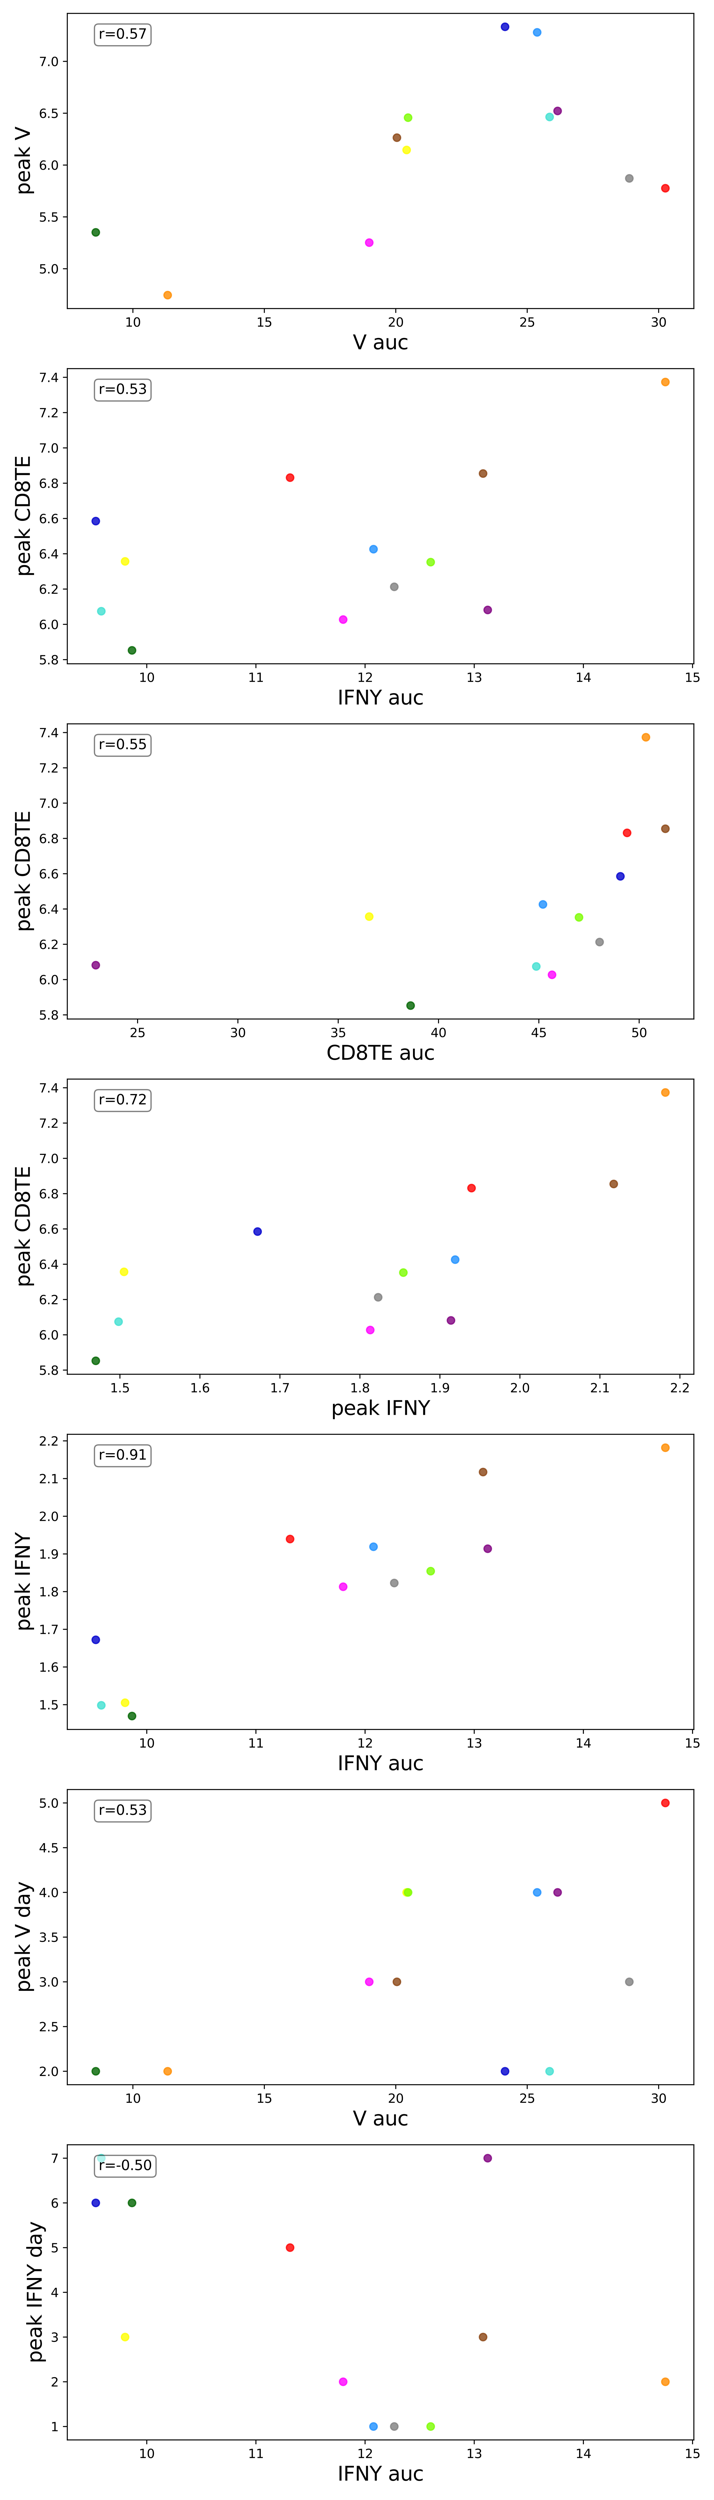 <?xml version="1.0" encoding="utf-8" standalone="no"?>
<!DOCTYPE svg PUBLIC "-//W3C//DTD SVG 1.1//EN"
  "http://www.w3.org/Graphics/SVG/1.1/DTD/svg11.dtd">
<svg xmlns:xlink="http://www.w3.org/1999/xlink" width="576pt" height="2016pt" viewBox="0 0 576 2016" xmlns="http://www.w3.org/2000/svg" version="1.1">
 <defs>
  <style type="text/css">*{stroke-linejoin: round; stroke-linecap: butt}</style>
 </defs>
 <g id="figure_1">
  <g id="patch_1">
   <path d="M 0 2016 
L 576 2016 
L 576 0 
L 0 0 
z
" style="fill: #ffffff"/>
  </g>
  <g id="axes_1">
   <g id="patch_2">
    <path d="M 54.29 248.817 
L 559.755 248.817 
L 559.755 10.8 
L 54.29 10.8 
z
" style="fill: #ffffff"/>
   </g>
   <g id="PathCollection_1">
    <defs>
     <path id="m1d177553f6" d="M 0 3 
C 0.796 3 1.559 2.684 2.121 2.121 
C 2.684 1.559 3 0.796 3 0 
C 3 -0.796 2.684 -1.559 2.121 -2.121 
C 1.559 -2.684 0.796 -3 0 -3 
C -0.796 -3 -1.559 -2.684 -2.121 -2.121 
C -2.684 -1.559 -3 -0.796 -3 0 
C -3 0.796 -2.684 1.559 -2.121 2.121 
C -1.559 2.684 -0.796 3 0 3 
z
" style="stroke: #808080; stroke-opacity: 0.8"/>
    </defs>
    <g clip-path="url(#p6e212f2b77)">
     <use xlink:href="#m1d177553f6" x="507.689" y="143.858" style="fill: #808080; fill-opacity: 0.8; stroke: #808080; stroke-opacity: 0.8"/>
    </g>
   </g>
   <g id="PathCollection_2">
    <defs>
     <path id="m26d725b3aa" d="M 0 3 
C 0.796 3 1.559 2.684 2.121 2.121 
C 2.684 1.559 3 0.796 3 0 
C 3 -0.796 2.684 -1.559 2.121 -2.121 
C 1.559 -2.684 0.796 -3 0 -3 
C -0.796 -3 -1.559 -2.684 -2.121 -2.121 
C -2.684 -1.559 -3 -0.796 -3 0 
C -3 0.796 -2.684 1.559 -2.121 2.121 
C -1.559 2.684 -0.796 3 0 3 
z
" style="stroke: #800080; stroke-opacity: 0.8"/>
    </defs>
    <g clip-path="url(#p6e212f2b77)">
     <use xlink:href="#m26d725b3aa" x="449.843" y="89.481" style="fill: #800080; fill-opacity: 0.8; stroke: #800080; stroke-opacity: 0.8"/>
    </g>
   </g>
   <g id="PathCollection_3">
    <defs>
     <path id="mfe41437c46" d="M 0 3 
C 0.796 3 1.559 2.684 2.121 2.121 
C 2.684 1.559 3 0.796 3 0 
C 3 -0.796 2.684 -1.559 2.121 -2.121 
C 1.559 -2.684 0.796 -3 0 -3 
C -0.796 -3 -1.559 -2.684 -2.121 -2.121 
C -2.684 -1.559 -3 -0.796 -3 0 
C -3 0.796 -2.684 1.559 -2.121 2.121 
C -1.559 2.684 -0.796 3 0 3 
z
" style="stroke: #ff00ff; stroke-opacity: 0.8"/>
    </defs>
    <g clip-path="url(#p6e212f2b77)">
     <use xlink:href="#mfe41437c46" x="297.875" y="195.66" style="fill: #ff00ff; fill-opacity: 0.8; stroke: #ff00ff; stroke-opacity: 0.8"/>
    </g>
   </g>
   <g id="PathCollection_4">
    <defs>
     <path id="m284e91971c" d="M 0 3 
C 0.796 3 1.559 2.684 2.121 2.121 
C 2.684 1.559 3 0.796 3 0 
C 3 -0.796 2.684 -1.559 2.121 -2.121 
C 1.559 -2.684 0.796 -3 0 -3 
C -0.796 -3 -1.559 -2.684 -2.121 -2.121 
C -2.684 -1.559 -3 -0.796 -3 0 
C -3 0.796 -2.684 1.559 -2.121 2.121 
C -1.559 2.684 -0.796 3 0 3 
z
" style="stroke: #ff0000; stroke-opacity: 0.8"/>
    </defs>
    <g clip-path="url(#p6e212f2b77)">
     <use xlink:href="#m284e91971c" x="536.779" y="151.806" style="fill: #ff0000; fill-opacity: 0.8; stroke: #ff0000; stroke-opacity: 0.8"/>
    </g>
   </g>
   <g id="PathCollection_5">
    <defs>
     <path id="m95f78f4dbb" d="M 0 3 
C 0.796 3 1.559 2.684 2.121 2.121 
C 2.684 1.559 3 0.796 3 0 
C 3 -0.796 2.684 -1.559 2.121 -2.121 
C 1.559 -2.684 0.796 -3 0 -3 
C -0.796 -3 -1.559 -2.684 -2.121 -2.121 
C -2.684 -1.559 -3 -0.796 -3 0 
C -3 0.796 -2.684 1.559 -2.121 2.121 
C -1.559 2.684 -0.796 3 0 3 
z
" style="stroke: #ffff00; stroke-opacity: 0.8"/>
    </defs>
    <g clip-path="url(#p6e212f2b77)">
     <use xlink:href="#m95f78f4dbb" x="328.042" y="120.942" style="fill: #ffff00; fill-opacity: 0.8; stroke: #ffff00; stroke-opacity: 0.8"/>
    </g>
   </g>
   <g id="PathCollection_6">
    <defs>
     <path id="mb927beb82e" d="M 0 3 
C 0.796 3 1.559 2.684 2.121 2.121 
C 2.684 1.559 3 0.796 3 0 
C 3 -0.796 2.684 -1.559 2.121 -2.121 
C 1.559 -2.684 0.796 -3 0 -3 
C -0.796 -3 -1.559 -2.684 -2.121 -2.121 
C -2.684 -1.559 -3 -0.796 -3 0 
C -3 0.796 -2.684 1.559 -2.121 2.121 
C -1.559 2.684 -0.796 3 0 3 
z
" style="stroke: #ff8c00; stroke-opacity: 0.8"/>
    </defs>
    <g clip-path="url(#p6e212f2b77)">
     <use xlink:href="#mb927beb82e" x="135.259" y="237.998" style="fill: #ff8c00; fill-opacity: 0.8; stroke: #ff8c00; stroke-opacity: 0.8"/>
    </g>
   </g>
   <g id="PathCollection_7">
    <defs>
     <path id="ma371269b72" d="M 0 3 
C 0.796 3 1.559 2.684 2.121 2.121 
C 2.684 1.559 3 0.796 3 0 
C 3 -0.796 2.684 -1.559 2.121 -2.121 
C 1.559 -2.684 0.796 -3 0 -3 
C -0.796 -3 -1.559 -2.684 -2.121 -2.121 
C -2.684 -1.559 -3 -0.796 -3 0 
C -3 0.796 -2.684 1.559 -2.121 2.121 
C -1.559 2.684 -0.796 3 0 3 
z
" style="stroke: #8b4513; stroke-opacity: 0.8"/>
    </defs>
    <g clip-path="url(#p6e212f2b77)">
     <use xlink:href="#ma371269b72" x="320.199" y="111.026" style="fill: #8b4513; fill-opacity: 0.8; stroke: #8b4513; stroke-opacity: 0.8"/>
    </g>
   </g>
   <g id="PathCollection_8">
    <defs>
     <path id="mbc91420f7d" d="M 0 3 
C 0.796 3 1.559 2.684 2.121 2.121 
C 2.684 1.559 3 0.796 3 0 
C 3 -0.796 2.684 -1.559 2.121 -2.121 
C 1.559 -2.684 0.796 -3 0 -3 
C -0.796 -3 -1.559 -2.684 -2.121 -2.121 
C -2.684 -1.559 -3 -0.796 -3 0 
C -3 0.796 -2.684 1.559 -2.121 2.121 
C -1.559 2.684 -0.796 3 0 3 
z
" style="stroke: #0000cd; stroke-opacity: 0.8"/>
    </defs>
    <g clip-path="url(#p6e212f2b77)">
     <use xlink:href="#mbc91420f7d" x="407.429" y="21.619" style="fill: #0000cd; fill-opacity: 0.8; stroke: #0000cd; stroke-opacity: 0.8"/>
    </g>
   </g>
   <g id="PathCollection_9">
    <defs>
     <path id="m7627eb4c46" d="M 0 3 
C 0.796 3 1.559 2.684 2.121 2.121 
C 2.684 1.559 3 0.796 3 0 
C 3 -0.796 2.684 -1.559 2.121 -2.121 
C 1.559 -2.684 0.796 -3 0 -3 
C -0.796 -3 -1.559 -2.684 -2.121 -2.121 
C -2.684 -1.559 -3 -0.796 -3 0 
C -3 0.796 -2.684 1.559 -2.121 2.121 
C -1.559 2.684 -0.796 3 0 3 
z
" style="stroke: #1e90ff; stroke-opacity: 0.8"/>
    </defs>
    <g clip-path="url(#p6e212f2b77)">
     <use xlink:href="#m7627eb4c46" x="433.345" y="26.096" style="fill: #1e90ff; fill-opacity: 0.8; stroke: #1e90ff; stroke-opacity: 0.8"/>
    </g>
   </g>
   <g id="PathCollection_10">
    <defs>
     <path id="m73e54a126e" d="M 0 3 
C 0.796 3 1.559 2.684 2.121 2.121 
C 2.684 1.559 3 0.796 3 0 
C 3 -0.796 2.684 -1.559 2.121 -2.121 
C 1.559 -2.684 0.796 -3 0 -3 
C -0.796 -3 -1.559 -2.684 -2.121 -2.121 
C -2.684 -1.559 -3 -0.796 -3 0 
C -3 0.796 -2.684 1.559 -2.121 2.121 
C -1.559 2.684 -0.796 3 0 3 
z
" style="stroke: #40e0d0; stroke-opacity: 0.8"/>
    </defs>
    <g clip-path="url(#p6e212f2b77)">
     <use xlink:href="#m73e54a126e" x="443.39" y="94.335" style="fill: #40e0d0; fill-opacity: 0.8; stroke: #40e0d0; stroke-opacity: 0.8"/>
    </g>
   </g>
   <g id="PathCollection_11">
    <defs>
     <path id="m8f068ef122" d="M 0 3 
C 0.796 3 1.559 2.684 2.121 2.121 
C 2.684 1.559 3 0.796 3 0 
C 3 -0.796 2.684 -1.559 2.121 -2.121 
C 1.559 -2.684 0.796 -3 0 -3 
C -0.796 -3 -1.559 -2.684 -2.121 -2.121 
C -2.684 -1.559 -3 -0.796 -3 0 
C -3 0.796 -2.684 1.559 -2.121 2.121 
C -1.559 2.684 -0.796 3 0 3 
z
" style="stroke: #006400; stroke-opacity: 0.8"/>
    </defs>
    <g clip-path="url(#p6e212f2b77)">
     <use xlink:href="#m8f068ef122" x="77.266" y="187.382" style="fill: #006400; fill-opacity: 0.8; stroke: #006400; stroke-opacity: 0.8"/>
    </g>
   </g>
   <g id="PathCollection_12">
    <defs>
     <path id="m5b5c91ae84" d="M 0 3 
C 0.796 3 1.559 2.684 2.121 2.121 
C 2.684 1.559 3 0.796 3 0 
C 3 -0.796 2.684 -1.559 2.121 -2.121 
C 1.559 -2.684 0.796 -3 0 -3 
C -0.796 -3 -1.559 -2.684 -2.121 -2.121 
C -2.684 -1.559 -3 -0.796 -3 0 
C -3 0.796 -2.684 1.559 -2.121 2.121 
C -1.559 2.684 -0.796 3 0 3 
z
" style="stroke: #7cfc00; stroke-opacity: 0.8"/>
    </defs>
    <g clip-path="url(#p6e212f2b77)">
     <use xlink:href="#m5b5c91ae84" x="329.207" y="94.889" style="fill: #7cfc00; fill-opacity: 0.8; stroke: #7cfc00; stroke-opacity: 0.8"/>
    </g>
   </g>
   <g id="matplotlib.axis_1">
    <g id="xtick_1">
     <g id="line2d_1">
      <defs>
       <path id="m18398ad980" d="M 0 0 
L 0 3.5 
" style="stroke: #000000; stroke-width: 0.8"/>
      </defs>
      <g>
       <use xlink:href="#m18398ad980" x="107.213" y="248.817" style="stroke: #000000; stroke-width: 0.8"/>
      </g>
     </g>
     <g id="text_1">
      <!-- 10 -->
      <g transform="translate(100.85 263.416) scale(0.1 -0.1)">
       <defs>
        <path id="DejaVuSans-31" d="M 794 531 
L 1825 531 
L 1825 4091 
L 703 3866 
L 703 4441 
L 1819 4666 
L 2450 4666 
L 2450 531 
L 3481 531 
L 3481 0 
L 794 0 
L 794 531 
z
" transform="scale(0.016)"/>
        <path id="DejaVuSans-30" d="M 2034 4250 
Q 1547 4250 1301 3770 
Q 1056 3291 1056 2328 
Q 1056 1369 1301 889 
Q 1547 409 2034 409 
Q 2525 409 2770 889 
Q 3016 1369 3016 2328 
Q 3016 3291 2770 3770 
Q 2525 4250 2034 4250 
z
M 2034 4750 
Q 2819 4750 3233 4129 
Q 3647 3509 3647 2328 
Q 3647 1150 3233 529 
Q 2819 -91 2034 -91 
Q 1250 -91 836 529 
Q 422 1150 422 2328 
Q 422 3509 836 4129 
Q 1250 4750 2034 4750 
z
" transform="scale(0.016)"/>
       </defs>
       <use xlink:href="#DejaVuSans-31"/>
       <use xlink:href="#DejaVuSans-30" x="63.623"/>
      </g>
     </g>
    </g>
    <g id="xtick_2">
     <g id="line2d_2">
      <g>
       <use xlink:href="#m18398ad980" x="213.246" y="248.817" style="stroke: #000000; stroke-width: 0.8"/>
      </g>
     </g>
     <g id="text_2">
      <!-- 15 -->
      <g transform="translate(206.884 263.416) scale(0.1 -0.1)">
       <defs>
        <path id="DejaVuSans-35" d="M 691 4666 
L 3169 4666 
L 3169 4134 
L 1269 4134 
L 1269 2991 
Q 1406 3038 1543 3061 
Q 1681 3084 1819 3084 
Q 2600 3084 3056 2656 
Q 3513 2228 3513 1497 
Q 3513 744 3044 326 
Q 2575 -91 1722 -91 
Q 1428 -91 1123 -41 
Q 819 9 494 109 
L 494 744 
Q 775 591 1075 516 
Q 1375 441 1709 441 
Q 2250 441 2565 725 
Q 2881 1009 2881 1497 
Q 2881 1984 2565 2268 
Q 2250 2553 1709 2553 
Q 1456 2553 1204 2497 
Q 953 2441 691 2322 
L 691 4666 
z
" transform="scale(0.016)"/>
       </defs>
       <use xlink:href="#DejaVuSans-31"/>
       <use xlink:href="#DejaVuSans-35" x="63.623"/>
      </g>
     </g>
    </g>
    <g id="xtick_3">
     <g id="line2d_3">
      <g>
       <use xlink:href="#m18398ad980" x="319.279" y="248.817" style="stroke: #000000; stroke-width: 0.8"/>
      </g>
     </g>
     <g id="text_3">
      <!-- 20 -->
      <g transform="translate(312.917 263.416) scale(0.1 -0.1)">
       <defs>
        <path id="DejaVuSans-32" d="M 1228 531 
L 3431 531 
L 3431 0 
L 469 0 
L 469 531 
Q 828 903 1448 1529 
Q 2069 2156 2228 2338 
Q 2531 2678 2651 2914 
Q 2772 3150 2772 3378 
Q 2772 3750 2511 3984 
Q 2250 4219 1831 4219 
Q 1534 4219 1204 4116 
Q 875 4013 500 3803 
L 500 4441 
Q 881 4594 1212 4672 
Q 1544 4750 1819 4750 
Q 2544 4750 2975 4387 
Q 3406 4025 3406 3419 
Q 3406 3131 3298 2873 
Q 3191 2616 2906 2266 
Q 2828 2175 2409 1742 
Q 1991 1309 1228 531 
z
" transform="scale(0.016)"/>
       </defs>
       <use xlink:href="#DejaVuSans-32"/>
       <use xlink:href="#DejaVuSans-30" x="63.623"/>
      </g>
     </g>
    </g>
    <g id="xtick_4">
     <g id="line2d_4">
      <g>
       <use xlink:href="#m18398ad980" x="425.313" y="248.817" style="stroke: #000000; stroke-width: 0.8"/>
      </g>
     </g>
     <g id="text_4">
      <!-- 25 -->
      <g transform="translate(418.95 263.416) scale(0.1 -0.1)">
       <use xlink:href="#DejaVuSans-32"/>
       <use xlink:href="#DejaVuSans-35" x="63.623"/>
      </g>
     </g>
    </g>
    <g id="xtick_5">
     <g id="line2d_5">
      <g>
       <use xlink:href="#m18398ad980" x="531.346" y="248.817" style="stroke: #000000; stroke-width: 0.8"/>
      </g>
     </g>
     <g id="text_5">
      <!-- 30 -->
      <g transform="translate(524.983 263.416) scale(0.1 -0.1)">
       <defs>
        <path id="DejaVuSans-33" d="M 2597 2516 
Q 3050 2419 3304 2112 
Q 3559 1806 3559 1356 
Q 3559 666 3084 287 
Q 2609 -91 1734 -91 
Q 1441 -91 1130 -33 
Q 819 25 488 141 
L 488 750 
Q 750 597 1062 519 
Q 1375 441 1716 441 
Q 2309 441 2620 675 
Q 2931 909 2931 1356 
Q 2931 1769 2642 2001 
Q 2353 2234 1838 2234 
L 1294 2234 
L 1294 2753 
L 1863 2753 
Q 2328 2753 2575 2939 
Q 2822 3125 2822 3475 
Q 2822 3834 2567 4026 
Q 2313 4219 1838 4219 
Q 1578 4219 1281 4162 
Q 984 4106 628 3988 
L 628 4550 
Q 988 4650 1302 4700 
Q 1616 4750 1894 4750 
Q 2613 4750 3031 4423 
Q 3450 4097 3450 3541 
Q 3450 3153 3228 2886 
Q 3006 2619 2597 2516 
z
" transform="scale(0.016)"/>
       </defs>
       <use xlink:href="#DejaVuSans-33"/>
       <use xlink:href="#DejaVuSans-30" x="63.623"/>
      </g>
     </g>
    </g>
    <g id="text_6">
     <!-- V auc -->
     <g transform="translate(284.636 281.653) scale(0.16 -0.16)">
      <defs>
       <path id="DejaVuSans-56" d="M 1831 0 
L 50 4666 
L 709 4666 
L 2188 738 
L 3669 4666 
L 4325 4666 
L 2547 0 
L 1831 0 
z
" transform="scale(0.016)"/>
       <path id="DejaVuSans-20" transform="scale(0.016)"/>
       <path id="DejaVuSans-61" d="M 2194 1759 
Q 1497 1759 1228 1600 
Q 959 1441 959 1056 
Q 959 750 1161 570 
Q 1363 391 1709 391 
Q 2188 391 2477 730 
Q 2766 1069 2766 1631 
L 2766 1759 
L 2194 1759 
z
M 3341 1997 
L 3341 0 
L 2766 0 
L 2766 531 
Q 2569 213 2275 61 
Q 1981 -91 1556 -91 
Q 1019 -91 701 211 
Q 384 513 384 1019 
Q 384 1609 779 1909 
Q 1175 2209 1959 2209 
L 2766 2209 
L 2766 2266 
Q 2766 2663 2505 2880 
Q 2244 3097 1772 3097 
Q 1472 3097 1187 3025 
Q 903 2953 641 2809 
L 641 3341 
Q 956 3463 1253 3523 
Q 1550 3584 1831 3584 
Q 2591 3584 2966 3190 
Q 3341 2797 3341 1997 
z
" transform="scale(0.016)"/>
       <path id="DejaVuSans-75" d="M 544 1381 
L 544 3500 
L 1119 3500 
L 1119 1403 
Q 1119 906 1312 657 
Q 1506 409 1894 409 
Q 2359 409 2629 706 
Q 2900 1003 2900 1516 
L 2900 3500 
L 3475 3500 
L 3475 0 
L 2900 0 
L 2900 538 
Q 2691 219 2414 64 
Q 2138 -91 1772 -91 
Q 1169 -91 856 284 
Q 544 659 544 1381 
z
M 1991 3584 
L 1991 3584 
z
" transform="scale(0.016)"/>
       <path id="DejaVuSans-63" d="M 3122 3366 
L 3122 2828 
Q 2878 2963 2633 3030 
Q 2388 3097 2138 3097 
Q 1578 3097 1268 2742 
Q 959 2388 959 1747 
Q 959 1106 1268 751 
Q 1578 397 2138 397 
Q 2388 397 2633 464 
Q 2878 531 3122 666 
L 3122 134 
Q 2881 22 2623 -34 
Q 2366 -91 2075 -91 
Q 1284 -91 818 406 
Q 353 903 353 1747 
Q 353 2603 823 3093 
Q 1294 3584 2113 3584 
Q 2378 3584 2631 3529 
Q 2884 3475 3122 3366 
z
" transform="scale(0.016)"/>
      </defs>
      <use xlink:href="#DejaVuSans-56"/>
      <use xlink:href="#DejaVuSans-20" x="68.408"/>
      <use xlink:href="#DejaVuSans-61" x="100.195"/>
      <use xlink:href="#DejaVuSans-75" x="161.475"/>
      <use xlink:href="#DejaVuSans-63" x="224.854"/>
     </g>
    </g>
   </g>
   <g id="matplotlib.axis_2">
    <g id="ytick_1">
     <g id="line2d_6">
      <defs>
       <path id="m4147dd2e4e" d="M 0 0 
L -3.5 0 
" style="stroke: #000000; stroke-width: 0.8"/>
      </defs>
      <g>
       <use xlink:href="#m4147dd2e4e" x="54.29" y="216.717" style="stroke: #000000; stroke-width: 0.8"/>
      </g>
     </g>
     <g id="text_7">
      <!-- 5.0 -->
      <g transform="translate(31.387 220.517) scale(0.1 -0.1)">
       <defs>
        <path id="DejaVuSans-2e" d="M 684 794 
L 1344 794 
L 1344 0 
L 684 0 
L 684 794 
z
" transform="scale(0.016)"/>
       </defs>
       <use xlink:href="#DejaVuSans-35"/>
       <use xlink:href="#DejaVuSans-2e" x="63.623"/>
       <use xlink:href="#DejaVuSans-30" x="95.41"/>
      </g>
     </g>
    </g>
    <g id="ytick_2">
     <g id="line2d_7">
      <g>
       <use xlink:href="#m4147dd2e4e" x="54.29" y="174.91" style="stroke: #000000; stroke-width: 0.8"/>
      </g>
     </g>
     <g id="text_8">
      <!-- 5.5 -->
      <g transform="translate(31.387 178.71) scale(0.1 -0.1)">
       <use xlink:href="#DejaVuSans-35"/>
       <use xlink:href="#DejaVuSans-2e" x="63.623"/>
       <use xlink:href="#DejaVuSans-35" x="95.41"/>
      </g>
     </g>
    </g>
    <g id="ytick_3">
     <g id="line2d_8">
      <g>
       <use xlink:href="#m4147dd2e4e" x="54.29" y="133.103" style="stroke: #000000; stroke-width: 0.8"/>
      </g>
     </g>
     <g id="text_9">
      <!-- 6.0 -->
      <g transform="translate(31.387 136.902) scale(0.1 -0.1)">
       <defs>
        <path id="DejaVuSans-36" d="M 2113 2584 
Q 1688 2584 1439 2293 
Q 1191 2003 1191 1497 
Q 1191 994 1439 701 
Q 1688 409 2113 409 
Q 2538 409 2786 701 
Q 3034 994 3034 1497 
Q 3034 2003 2786 2293 
Q 2538 2584 2113 2584 
z
M 3366 4563 
L 3366 3988 
Q 3128 4100 2886 4159 
Q 2644 4219 2406 4219 
Q 1781 4219 1451 3797 
Q 1122 3375 1075 2522 
Q 1259 2794 1537 2939 
Q 1816 3084 2150 3084 
Q 2853 3084 3261 2657 
Q 3669 2231 3669 1497 
Q 3669 778 3244 343 
Q 2819 -91 2113 -91 
Q 1303 -91 875 529 
Q 447 1150 447 2328 
Q 447 3434 972 4092 
Q 1497 4750 2381 4750 
Q 2619 4750 2861 4703 
Q 3103 4656 3366 4563 
z
" transform="scale(0.016)"/>
       </defs>
       <use xlink:href="#DejaVuSans-36"/>
       <use xlink:href="#DejaVuSans-2e" x="63.623"/>
       <use xlink:href="#DejaVuSans-30" x="95.41"/>
      </g>
     </g>
    </g>
    <g id="ytick_4">
     <g id="line2d_9">
      <g>
       <use xlink:href="#m4147dd2e4e" x="54.29" y="91.296" style="stroke: #000000; stroke-width: 0.8"/>
      </g>
     </g>
     <g id="text_10">
      <!-- 6.5 -->
      <g transform="translate(31.387 95.095) scale(0.1 -0.1)">
       <use xlink:href="#DejaVuSans-36"/>
       <use xlink:href="#DejaVuSans-2e" x="63.623"/>
       <use xlink:href="#DejaVuSans-35" x="95.41"/>
      </g>
     </g>
    </g>
    <g id="ytick_5">
     <g id="line2d_10">
      <g>
       <use xlink:href="#m4147dd2e4e" x="54.29" y="49.489" style="stroke: #000000; stroke-width: 0.8"/>
      </g>
     </g>
     <g id="text_11">
      <!-- 7.0 -->
      <g transform="translate(31.387 53.288) scale(0.1 -0.1)">
       <defs>
        <path id="DejaVuSans-37" d="M 525 4666 
L 3525 4666 
L 3525 4397 
L 1831 0 
L 1172 0 
L 2766 4134 
L 525 4134 
L 525 4666 
z
" transform="scale(0.016)"/>
       </defs>
       <use xlink:href="#DejaVuSans-37"/>
       <use xlink:href="#DejaVuSans-2e" x="63.623"/>
       <use xlink:href="#DejaVuSans-30" x="95.41"/>
      </g>
     </g>
    </g>
    <g id="text_12">
     <!-- peak V -->
     <g transform="translate(24.059 157.36) rotate(-90) scale(0.16 -0.16)">
      <defs>
       <path id="DejaVuSans-70" d="M 1159 525 
L 1159 -1331 
L 581 -1331 
L 581 3500 
L 1159 3500 
L 1159 2969 
Q 1341 3281 1617 3432 
Q 1894 3584 2278 3584 
Q 2916 3584 3314 3078 
Q 3713 2572 3713 1747 
Q 3713 922 3314 415 
Q 2916 -91 2278 -91 
Q 1894 -91 1617 61 
Q 1341 213 1159 525 
z
M 3116 1747 
Q 3116 2381 2855 2742 
Q 2594 3103 2138 3103 
Q 1681 3103 1420 2742 
Q 1159 2381 1159 1747 
Q 1159 1113 1420 752 
Q 1681 391 2138 391 
Q 2594 391 2855 752 
Q 3116 1113 3116 1747 
z
" transform="scale(0.016)"/>
       <path id="DejaVuSans-65" d="M 3597 1894 
L 3597 1613 
L 953 1613 
Q 991 1019 1311 708 
Q 1631 397 2203 397 
Q 2534 397 2845 478 
Q 3156 559 3463 722 
L 3463 178 
Q 3153 47 2828 -22 
Q 2503 -91 2169 -91 
Q 1331 -91 842 396 
Q 353 884 353 1716 
Q 353 2575 817 3079 
Q 1281 3584 2069 3584 
Q 2775 3584 3186 3129 
Q 3597 2675 3597 1894 
z
M 3022 2063 
Q 3016 2534 2758 2815 
Q 2500 3097 2075 3097 
Q 1594 3097 1305 2825 
Q 1016 2553 972 2059 
L 3022 2063 
z
" transform="scale(0.016)"/>
       <path id="DejaVuSans-6b" d="M 581 4863 
L 1159 4863 
L 1159 1991 
L 2875 3500 
L 3609 3500 
L 1753 1863 
L 3688 0 
L 2938 0 
L 1159 1709 
L 1159 0 
L 581 0 
L 581 4863 
z
" transform="scale(0.016)"/>
      </defs>
      <use xlink:href="#DejaVuSans-70"/>
      <use xlink:href="#DejaVuSans-65" x="63.477"/>
      <use xlink:href="#DejaVuSans-61" x="125"/>
      <use xlink:href="#DejaVuSans-6b" x="186.279"/>
      <use xlink:href="#DejaVuSans-20" x="244.189"/>
      <use xlink:href="#DejaVuSans-56" x="275.977"/>
     </g>
    </g>
   </g>
   <g id="patch_3">
    <path d="M 54.29 248.817 
L 54.29 10.8 
" style="fill: none; stroke: #000000; stroke-width: 0.8; stroke-linejoin: miter; stroke-linecap: square"/>
   </g>
   <g id="patch_4">
    <path d="M 559.755 248.817 
L 559.755 10.8 
" style="fill: none; stroke: #000000; stroke-width: 0.8; stroke-linejoin: miter; stroke-linecap: square"/>
   </g>
   <g id="patch_5">
    <path d="M 54.29 248.817 
L 559.755 248.817 
" style="fill: none; stroke: #000000; stroke-width: 0.8; stroke-linejoin: miter; stroke-linecap: square"/>
   </g>
   <g id="patch_6">
    <path d="M 54.29 10.8 
L 559.755 10.8 
" style="fill: none; stroke: #000000; stroke-width: 0.8; stroke-linejoin: miter; stroke-linecap: square"/>
   </g>
   <g id="text_13">
    <g id="patch_7">
     <path d="M 79.563 36.9 
L 118.49 36.9 
Q 121.85 36.9 121.85 33.54 
L 121.85 22.701 
Q 121.85 19.341 118.49 19.341 
L 79.563 19.341 
Q 76.203 19.341 76.203 22.701 
L 76.203 33.54 
Q 76.203 36.9 79.563 36.9 
z
" style="fill: #ffffff; opacity: 0.5; stroke: #000000; stroke-linejoin: miter"/>
    </g>
    <!-- r=0.57 -->
    <g transform="translate(79.563 31.211) scale(0.112 -0.112)">
     <defs>
      <path id="DejaVuSans-72" d="M 2631 2963 
Q 2534 3019 2420 3045 
Q 2306 3072 2169 3072 
Q 1681 3072 1420 2755 
Q 1159 2438 1159 1844 
L 1159 0 
L 581 0 
L 581 3500 
L 1159 3500 
L 1159 2956 
Q 1341 3275 1631 3429 
Q 1922 3584 2338 3584 
Q 2397 3584 2469 3576 
Q 2541 3569 2628 3553 
L 2631 2963 
z
" transform="scale(0.016)"/>
      <path id="DejaVuSans-3d" d="M 678 2906 
L 4684 2906 
L 4684 2381 
L 678 2381 
L 678 2906 
z
M 678 1631 
L 4684 1631 
L 4684 1100 
L 678 1100 
L 678 1631 
z
" transform="scale(0.016)"/>
     </defs>
     <use xlink:href="#DejaVuSans-72"/>
     <use xlink:href="#DejaVuSans-3d" x="41.113"/>
     <use xlink:href="#DejaVuSans-30" x="124.902"/>
     <use xlink:href="#DejaVuSans-2e" x="188.525"/>
     <use xlink:href="#DejaVuSans-35" x="220.312"/>
     <use xlink:href="#DejaVuSans-37" x="283.936"/>
    </g>
   </g>
  </g>
  <g id="axes_2">
   <g id="patch_8">
    <path d="M 54.29 535.274 
L 559.755 535.274 
L 559.755 297.257 
L 54.29 297.257 
z
" style="fill: #ffffff"/>
   </g>
   <g id="PathCollection_13">
    <g clip-path="url(#p34a8533e1e)">
     <use xlink:href="#m1d177553f6" x="318.072" y="473.218" style="fill: #808080; fill-opacity: 0.8; stroke: #808080; stroke-opacity: 0.8"/>
    </g>
   </g>
   <g id="PathCollection_14">
    <g clip-path="url(#p34a8533e1e)">
     <use xlink:href="#m26d725b3aa" x="393.456" y="491.874" style="fill: #800080; fill-opacity: 0.8; stroke: #800080; stroke-opacity: 0.8"/>
    </g>
   </g>
   <g id="PathCollection_15">
    <g clip-path="url(#p34a8533e1e)">
     <use xlink:href="#mfe41437c46" x="276.844" y="499.62" style="fill: #ff00ff; fill-opacity: 0.8; stroke: #ff00ff; stroke-opacity: 0.8"/>
    </g>
   </g>
   <g id="PathCollection_16">
    <g clip-path="url(#p34a8533e1e)">
     <use xlink:href="#m284e91971c" x="234.016" y="385.174" style="fill: #ff0000; fill-opacity: 0.8; stroke: #ff0000; stroke-opacity: 0.8"/>
    </g>
   </g>
   <g id="PathCollection_17">
    <g clip-path="url(#p34a8533e1e)">
     <use xlink:href="#m95f78f4dbb" x="100.911" y="452.702" style="fill: #ffff00; fill-opacity: 0.8; stroke: #ffff00; stroke-opacity: 0.8"/>
    </g>
   </g>
   <g id="PathCollection_18">
    <g clip-path="url(#p34a8533e1e)">
     <use xlink:href="#mb927beb82e" x="536.779" y="308.076" style="fill: #ff8c00; fill-opacity: 0.8; stroke: #ff8c00; stroke-opacity: 0.8"/>
    </g>
   </g>
   <g id="PathCollection_19">
    <g clip-path="url(#p34a8533e1e)">
     <use xlink:href="#ma371269b72" x="389.707" y="381.856" style="fill: #8b4513; fill-opacity: 0.8; stroke: #8b4513; stroke-opacity: 0.8"/>
    </g>
   </g>
   <g id="PathCollection_20">
    <g clip-path="url(#p34a8533e1e)">
     <use xlink:href="#mbc91420f7d" x="77.266" y="420.227" style="fill: #0000cd; fill-opacity: 0.8; stroke: #0000cd; stroke-opacity: 0.8"/>
    </g>
   </g>
   <g id="PathCollection_21">
    <g clip-path="url(#p34a8533e1e)">
     <use xlink:href="#m7627eb4c46" x="301.316" y="442.868" style="fill: #1e90ff; fill-opacity: 0.8; stroke: #1e90ff; stroke-opacity: 0.8"/>
    </g>
   </g>
   <g id="PathCollection_22">
    <g clip-path="url(#p34a8533e1e)">
     <use xlink:href="#m73e54a126e" x="81.726" y="492.9" style="fill: #40e0d0; fill-opacity: 0.8; stroke: #40e0d0; stroke-opacity: 0.8"/>
    </g>
   </g>
   <g id="PathCollection_23">
    <g clip-path="url(#p34a8533e1e)">
     <use xlink:href="#m8f068ef122" x="106.493" y="524.455" style="fill: #006400; fill-opacity: 0.8; stroke: #006400; stroke-opacity: 0.8"/>
    </g>
   </g>
   <g id="PathCollection_24">
    <g clip-path="url(#p34a8533e1e)">
     <use xlink:href="#m5b5c91ae84" x="347.438" y="453.314" style="fill: #7cfc00; fill-opacity: 0.8; stroke: #7cfc00; stroke-opacity: 0.8"/>
    </g>
   </g>
   <g id="matplotlib.axis_3">
    <g id="xtick_6">
     <g id="line2d_11">
      <g>
       <use xlink:href="#m18398ad980" x="118.397" y="535.274" style="stroke: #000000; stroke-width: 0.8"/>
      </g>
     </g>
     <g id="text_14">
      <!-- 10 -->
      <g transform="translate(112.035 549.873) scale(0.1 -0.1)">
       <use xlink:href="#DejaVuSans-31"/>
       <use xlink:href="#DejaVuSans-30" x="63.623"/>
      </g>
     </g>
    </g>
    <g id="xtick_7">
     <g id="line2d_12">
      <g>
       <use xlink:href="#m18398ad980" x="206.455" y="535.274" style="stroke: #000000; stroke-width: 0.8"/>
      </g>
     </g>
     <g id="text_15">
      <!-- 11 -->
      <g transform="translate(200.092 549.873) scale(0.1 -0.1)">
       <use xlink:href="#DejaVuSans-31"/>
       <use xlink:href="#DejaVuSans-31" x="63.623"/>
      </g>
     </g>
    </g>
    <g id="xtick_8">
     <g id="line2d_13">
      <g>
       <use xlink:href="#m18398ad980" x="294.512" y="535.274" style="stroke: #000000; stroke-width: 0.8"/>
      </g>
     </g>
     <g id="text_16">
      <!-- 12 -->
      <g transform="translate(288.15 549.873) scale(0.1 -0.1)">
       <use xlink:href="#DejaVuSans-31"/>
       <use xlink:href="#DejaVuSans-32" x="63.623"/>
      </g>
     </g>
    </g>
    <g id="xtick_9">
     <g id="line2d_14">
      <g>
       <use xlink:href="#m18398ad980" x="382.57" y="535.274" style="stroke: #000000; stroke-width: 0.8"/>
      </g>
     </g>
     <g id="text_17">
      <!-- 13 -->
      <g transform="translate(376.207 549.873) scale(0.1 -0.1)">
       <use xlink:href="#DejaVuSans-31"/>
       <use xlink:href="#DejaVuSans-33" x="63.623"/>
      </g>
     </g>
    </g>
    <g id="xtick_10">
     <g id="line2d_15">
      <g>
       <use xlink:href="#m18398ad980" x="470.627" y="535.274" style="stroke: #000000; stroke-width: 0.8"/>
      </g>
     </g>
     <g id="text_18">
      <!-- 14 -->
      <g transform="translate(464.265 549.873) scale(0.1 -0.1)">
       <defs>
        <path id="DejaVuSans-34" d="M 2419 4116 
L 825 1625 
L 2419 1625 
L 2419 4116 
z
M 2253 4666 
L 3047 4666 
L 3047 1625 
L 3713 1625 
L 3713 1100 
L 3047 1100 
L 3047 0 
L 2419 0 
L 2419 1100 
L 313 1100 
L 313 1709 
L 2253 4666 
z
" transform="scale(0.016)"/>
       </defs>
       <use xlink:href="#DejaVuSans-31"/>
       <use xlink:href="#DejaVuSans-34" x="63.623"/>
      </g>
     </g>
    </g>
    <g id="xtick_11">
     <g id="line2d_16">
      <g>
       <use xlink:href="#m18398ad980" x="558.685" y="535.274" style="stroke: #000000; stroke-width: 0.8"/>
      </g>
     </g>
     <g id="text_19">
      <!-- 15 -->
      <g transform="translate(552.323 549.873) scale(0.1 -0.1)">
       <use xlink:href="#DejaVuSans-31"/>
       <use xlink:href="#DejaVuSans-35" x="63.623"/>
      </g>
     </g>
    </g>
    <g id="text_20">
     <!-- IFNY auc -->
     <g transform="translate(272.276 568.11) scale(0.16 -0.16)">
      <defs>
       <path id="DejaVuSans-49" d="M 628 4666 
L 1259 4666 
L 1259 0 
L 628 0 
L 628 4666 
z
" transform="scale(0.016)"/>
       <path id="DejaVuSans-46" d="M 628 4666 
L 3309 4666 
L 3309 4134 
L 1259 4134 
L 1259 2759 
L 3109 2759 
L 3109 2228 
L 1259 2228 
L 1259 0 
L 628 0 
L 628 4666 
z
" transform="scale(0.016)"/>
       <path id="DejaVuSans-4e" d="M 628 4666 
L 1478 4666 
L 3547 763 
L 3547 4666 
L 4159 4666 
L 4159 0 
L 3309 0 
L 1241 3903 
L 1241 0 
L 628 0 
L 628 4666 
z
" transform="scale(0.016)"/>
       <path id="DejaVuSans-59" d="M -13 4666 
L 666 4666 
L 1959 2747 
L 3244 4666 
L 3922 4666 
L 2272 2222 
L 2272 0 
L 1638 0 
L 1638 2222 
L -13 4666 
z
" transform="scale(0.016)"/>
      </defs>
      <use xlink:href="#DejaVuSans-49"/>
      <use xlink:href="#DejaVuSans-46" x="29.492"/>
      <use xlink:href="#DejaVuSans-4e" x="87.012"/>
      <use xlink:href="#DejaVuSans-59" x="161.816"/>
      <use xlink:href="#DejaVuSans-20" x="222.9"/>
      <use xlink:href="#DejaVuSans-61" x="254.688"/>
      <use xlink:href="#DejaVuSans-75" x="315.967"/>
      <use xlink:href="#DejaVuSans-63" x="379.346"/>
     </g>
    </g>
   </g>
   <g id="matplotlib.axis_4">
    <g id="ytick_6">
     <g id="line2d_17">
      <g>
       <use xlink:href="#m4147dd2e4e" x="54.29" y="531.936" style="stroke: #000000; stroke-width: 0.8"/>
      </g>
     </g>
     <g id="text_21">
      <!-- 5.8 -->
      <g transform="translate(31.387 535.736) scale(0.1 -0.1)">
       <defs>
        <path id="DejaVuSans-38" d="M 2034 2216 
Q 1584 2216 1326 1975 
Q 1069 1734 1069 1313 
Q 1069 891 1326 650 
Q 1584 409 2034 409 
Q 2484 409 2743 651 
Q 3003 894 3003 1313 
Q 3003 1734 2745 1975 
Q 2488 2216 2034 2216 
z
M 1403 2484 
Q 997 2584 770 2862 
Q 544 3141 544 3541 
Q 544 4100 942 4425 
Q 1341 4750 2034 4750 
Q 2731 4750 3128 4425 
Q 3525 4100 3525 3541 
Q 3525 3141 3298 2862 
Q 3072 2584 2669 2484 
Q 3125 2378 3379 2068 
Q 3634 1759 3634 1313 
Q 3634 634 3220 271 
Q 2806 -91 2034 -91 
Q 1263 -91 848 271 
Q 434 634 434 1313 
Q 434 1759 690 2068 
Q 947 2378 1403 2484 
z
M 1172 3481 
Q 1172 3119 1398 2916 
Q 1625 2713 2034 2713 
Q 2441 2713 2670 2916 
Q 2900 3119 2900 3481 
Q 2900 3844 2670 4047 
Q 2441 4250 2034 4250 
Q 1625 4250 1398 4047 
Q 1172 3844 1172 3481 
z
" transform="scale(0.016)"/>
       </defs>
       <use xlink:href="#DejaVuSans-35"/>
       <use xlink:href="#DejaVuSans-2e" x="63.623"/>
       <use xlink:href="#DejaVuSans-38" x="95.41"/>
      </g>
     </g>
    </g>
    <g id="ytick_7">
     <g id="line2d_18">
      <g>
       <use xlink:href="#m4147dd2e4e" x="54.29" y="503.478" style="stroke: #000000; stroke-width: 0.8"/>
      </g>
     </g>
     <g id="text_22">
      <!-- 6.0 -->
      <g transform="translate(31.387 507.277) scale(0.1 -0.1)">
       <use xlink:href="#DejaVuSans-36"/>
       <use xlink:href="#DejaVuSans-2e" x="63.623"/>
       <use xlink:href="#DejaVuSans-30" x="95.41"/>
      </g>
     </g>
    </g>
    <g id="ytick_8">
     <g id="line2d_19">
      <g>
       <use xlink:href="#m4147dd2e4e" x="54.29" y="475.02" style="stroke: #000000; stroke-width: 0.8"/>
      </g>
     </g>
     <g id="text_23">
      <!-- 6.2 -->
      <g transform="translate(31.387 478.819) scale(0.1 -0.1)">
       <use xlink:href="#DejaVuSans-36"/>
       <use xlink:href="#DejaVuSans-2e" x="63.623"/>
       <use xlink:href="#DejaVuSans-32" x="95.41"/>
      </g>
     </g>
    </g>
    <g id="ytick_9">
     <g id="line2d_20">
      <g>
       <use xlink:href="#m4147dd2e4e" x="54.29" y="446.561" style="stroke: #000000; stroke-width: 0.8"/>
      </g>
     </g>
     <g id="text_24">
      <!-- 6.4 -->
      <g transform="translate(31.387 450.361) scale(0.1 -0.1)">
       <use xlink:href="#DejaVuSans-36"/>
       <use xlink:href="#DejaVuSans-2e" x="63.623"/>
       <use xlink:href="#DejaVuSans-34" x="95.41"/>
      </g>
     </g>
    </g>
    <g id="ytick_10">
     <g id="line2d_21">
      <g>
       <use xlink:href="#m4147dd2e4e" x="54.29" y="418.103" style="stroke: #000000; stroke-width: 0.8"/>
      </g>
     </g>
     <g id="text_25">
      <!-- 6.6 -->
      <g transform="translate(31.387 421.902) scale(0.1 -0.1)">
       <use xlink:href="#DejaVuSans-36"/>
       <use xlink:href="#DejaVuSans-2e" x="63.623"/>
       <use xlink:href="#DejaVuSans-36" x="95.41"/>
      </g>
     </g>
    </g>
    <g id="ytick_11">
     <g id="line2d_22">
      <g>
       <use xlink:href="#m4147dd2e4e" x="54.29" y="389.645" style="stroke: #000000; stroke-width: 0.8"/>
      </g>
     </g>
     <g id="text_26">
      <!-- 6.8 -->
      <g transform="translate(31.387 393.444) scale(0.1 -0.1)">
       <use xlink:href="#DejaVuSans-36"/>
       <use xlink:href="#DejaVuSans-2e" x="63.623"/>
       <use xlink:href="#DejaVuSans-38" x="95.41"/>
      </g>
     </g>
    </g>
    <g id="ytick_12">
     <g id="line2d_23">
      <g>
       <use xlink:href="#m4147dd2e4e" x="54.29" y="361.186" style="stroke: #000000; stroke-width: 0.8"/>
      </g>
     </g>
     <g id="text_27">
      <!-- 7.0 -->
      <g transform="translate(31.387 364.986) scale(0.1 -0.1)">
       <use xlink:href="#DejaVuSans-37"/>
       <use xlink:href="#DejaVuSans-2e" x="63.623"/>
       <use xlink:href="#DejaVuSans-30" x="95.41"/>
      </g>
     </g>
    </g>
    <g id="ytick_13">
     <g id="line2d_24">
      <g>
       <use xlink:href="#m4147dd2e4e" x="54.29" y="332.728" style="stroke: #000000; stroke-width: 0.8"/>
      </g>
     </g>
     <g id="text_28">
      <!-- 7.2 -->
      <g transform="translate(31.387 336.527) scale(0.1 -0.1)">
       <use xlink:href="#DejaVuSans-37"/>
       <use xlink:href="#DejaVuSans-2e" x="63.623"/>
       <use xlink:href="#DejaVuSans-32" x="95.41"/>
      </g>
     </g>
    </g>
    <g id="ytick_14">
     <g id="line2d_25">
      <g>
       <use xlink:href="#m4147dd2e4e" x="54.29" y="304.27" style="stroke: #000000; stroke-width: 0.8"/>
      </g>
     </g>
     <g id="text_29">
      <!-- 7.4 -->
      <g transform="translate(31.387 308.069) scale(0.1 -0.1)">
       <use xlink:href="#DejaVuSans-37"/>
       <use xlink:href="#DejaVuSans-2e" x="63.623"/>
       <use xlink:href="#DejaVuSans-34" x="95.41"/>
      </g>
     </g>
    </g>
    <g id="text_30">
     <!-- peak CD8TE -->
     <g transform="translate(24.059 465.122) rotate(-90) scale(0.16 -0.16)">
      <defs>
       <path id="DejaVuSans-43" d="M 4122 4306 
L 4122 3641 
Q 3803 3938 3442 4084 
Q 3081 4231 2675 4231 
Q 1875 4231 1450 3742 
Q 1025 3253 1025 2328 
Q 1025 1406 1450 917 
Q 1875 428 2675 428 
Q 3081 428 3442 575 
Q 3803 722 4122 1019 
L 4122 359 
Q 3791 134 3420 21 
Q 3050 -91 2638 -91 
Q 1578 -91 968 557 
Q 359 1206 359 2328 
Q 359 3453 968 4101 
Q 1578 4750 2638 4750 
Q 3056 4750 3426 4639 
Q 3797 4528 4122 4306 
z
" transform="scale(0.016)"/>
       <path id="DejaVuSans-44" d="M 1259 4147 
L 1259 519 
L 2022 519 
Q 2988 519 3436 956 
Q 3884 1394 3884 2338 
Q 3884 3275 3436 3711 
Q 2988 4147 2022 4147 
L 1259 4147 
z
M 628 4666 
L 1925 4666 
Q 3281 4666 3915 4102 
Q 4550 3538 4550 2338 
Q 4550 1131 3912 565 
Q 3275 0 1925 0 
L 628 0 
L 628 4666 
z
" transform="scale(0.016)"/>
       <path id="DejaVuSans-54" d="M -19 4666 
L 3928 4666 
L 3928 4134 
L 2272 4134 
L 2272 0 
L 1638 0 
L 1638 4134 
L -19 4134 
L -19 4666 
z
" transform="scale(0.016)"/>
       <path id="DejaVuSans-45" d="M 628 4666 
L 3578 4666 
L 3578 4134 
L 1259 4134 
L 1259 2753 
L 3481 2753 
L 3481 2222 
L 1259 2222 
L 1259 531 
L 3634 531 
L 3634 0 
L 628 0 
L 628 4666 
z
" transform="scale(0.016)"/>
      </defs>
      <use xlink:href="#DejaVuSans-70"/>
      <use xlink:href="#DejaVuSans-65" x="63.477"/>
      <use xlink:href="#DejaVuSans-61" x="125"/>
      <use xlink:href="#DejaVuSans-6b" x="186.279"/>
      <use xlink:href="#DejaVuSans-20" x="244.189"/>
      <use xlink:href="#DejaVuSans-43" x="275.977"/>
      <use xlink:href="#DejaVuSans-44" x="345.801"/>
      <use xlink:href="#DejaVuSans-38" x="422.803"/>
      <use xlink:href="#DejaVuSans-54" x="486.426"/>
      <use xlink:href="#DejaVuSans-45" x="547.51"/>
     </g>
    </g>
   </g>
   <g id="patch_9">
    <path d="M 54.29 535.274 
L 54.29 297.257 
" style="fill: none; stroke: #000000; stroke-width: 0.8; stroke-linejoin: miter; stroke-linecap: square"/>
   </g>
   <g id="patch_10">
    <path d="M 559.755 535.274 
L 559.755 297.257 
" style="fill: none; stroke: #000000; stroke-width: 0.8; stroke-linejoin: miter; stroke-linecap: square"/>
   </g>
   <g id="patch_11">
    <path d="M 54.29 535.274 
L 559.755 535.274 
" style="fill: none; stroke: #000000; stroke-width: 0.8; stroke-linejoin: miter; stroke-linecap: square"/>
   </g>
   <g id="patch_12">
    <path d="M 54.29 297.257 
L 559.755 297.257 
" style="fill: none; stroke: #000000; stroke-width: 0.8; stroke-linejoin: miter; stroke-linecap: square"/>
   </g>
   <g id="text_31">
    <g id="patch_13">
     <path d="M 79.563 323.358 
L 118.49 323.358 
Q 121.85 323.358 121.85 319.998 
L 121.85 309.158 
Q 121.85 305.798 118.49 305.798 
L 79.563 305.798 
Q 76.203 305.798 76.203 309.158 
L 76.203 319.998 
Q 76.203 323.358 79.563 323.358 
z
" style="fill: #ffffff; opacity: 0.5; stroke: #000000; stroke-linejoin: miter"/>
    </g>
    <!-- r=0.53 -->
    <g transform="translate(79.563 317.668) scale(0.112 -0.112)">
     <use xlink:href="#DejaVuSans-72"/>
     <use xlink:href="#DejaVuSans-3d" x="41.113"/>
     <use xlink:href="#DejaVuSans-30" x="124.902"/>
     <use xlink:href="#DejaVuSans-2e" x="188.525"/>
     <use xlink:href="#DejaVuSans-35" x="220.312"/>
     <use xlink:href="#DejaVuSans-33" x="283.936"/>
    </g>
   </g>
  </g>
  <g id="axes_3">
   <g id="patch_14">
    <path d="M 54.29 821.731 
L 559.755 821.731 
L 559.755 583.714 
L 54.29 583.714 
z
" style="fill: #ffffff"/>
   </g>
   <g id="PathCollection_25">
    <g clip-path="url(#p7ea7553779)">
     <use xlink:href="#m1d177553f6" x="483.709" y="759.675" style="fill: #808080; fill-opacity: 0.8; stroke: #808080; stroke-opacity: 0.8"/>
    </g>
   </g>
   <g id="PathCollection_26">
    <g clip-path="url(#p7ea7553779)">
     <use xlink:href="#m26d725b3aa" x="77.266" y="778.332" style="fill: #800080; fill-opacity: 0.8; stroke: #800080; stroke-opacity: 0.8"/>
    </g>
   </g>
   <g id="PathCollection_27">
    <g clip-path="url(#p7ea7553779)">
     <use xlink:href="#mfe41437c46" x="445.33" y="786.077" style="fill: #ff00ff; fill-opacity: 0.8; stroke: #ff00ff; stroke-opacity: 0.8"/>
    </g>
   </g>
   <g id="PathCollection_28">
    <g clip-path="url(#p7ea7553779)">
     <use xlink:href="#m284e91971c" x="505.886" y="671.631" style="fill: #ff0000; fill-opacity: 0.8; stroke: #ff0000; stroke-opacity: 0.8"/>
    </g>
   </g>
   <g id="PathCollection_29">
    <g clip-path="url(#p7ea7553779)">
     <use xlink:href="#m95f78f4dbb" x="297.861" y="739.159" style="fill: #ffff00; fill-opacity: 0.8; stroke: #ffff00; stroke-opacity: 0.8"/>
    </g>
   </g>
   <g id="PathCollection_30">
    <g clip-path="url(#p7ea7553779)">
     <use xlink:href="#mb927beb82e" x="521.079" y="594.533" style="fill: #ff8c00; fill-opacity: 0.8; stroke: #ff8c00; stroke-opacity: 0.8"/>
    </g>
   </g>
   <g id="PathCollection_31">
    <g clip-path="url(#p7ea7553779)">
     <use xlink:href="#ma371269b72" x="536.779" y="668.313" style="fill: #8b4513; fill-opacity: 0.8; stroke: #8b4513; stroke-opacity: 0.8"/>
    </g>
   </g>
   <g id="PathCollection_32">
    <g clip-path="url(#p7ea7553779)">
     <use xlink:href="#mbc91420f7d" x="500.499" y="706.684" style="fill: #0000cd; fill-opacity: 0.8; stroke: #0000cd; stroke-opacity: 0.8"/>
    </g>
   </g>
   <g id="PathCollection_33">
    <g clip-path="url(#p7ea7553779)">
     <use xlink:href="#m7627eb4c46" x="438.007" y="729.325" style="fill: #1e90ff; fill-opacity: 0.8; stroke: #1e90ff; stroke-opacity: 0.8"/>
    </g>
   </g>
   <g id="PathCollection_34">
    <g clip-path="url(#p7ea7553779)">
     <use xlink:href="#m73e54a126e" x="432.641" y="779.358" style="fill: #40e0d0; fill-opacity: 0.8; stroke: #40e0d0; stroke-opacity: 0.8"/>
    </g>
   </g>
   <g id="PathCollection_35">
    <g clip-path="url(#p7ea7553779)">
     <use xlink:href="#m8f068ef122" x="331.244" y="810.912" style="fill: #006400; fill-opacity: 0.8; stroke: #006400; stroke-opacity: 0.8"/>
    </g>
   </g>
   <g id="PathCollection_36">
    <g clip-path="url(#p7ea7553779)">
     <use xlink:href="#m5b5c91ae84" x="467.095" y="739.771" style="fill: #7cfc00; fill-opacity: 0.8; stroke: #7cfc00; stroke-opacity: 0.8"/>
    </g>
   </g>
   <g id="matplotlib.axis_5">
    <g id="xtick_12">
     <g id="line2d_26">
      <g>
       <use xlink:href="#m18398ad980" x="110.988" y="821.731" style="stroke: #000000; stroke-width: 0.8"/>
      </g>
     </g>
     <g id="text_32">
      <!-- 25 -->
      <g transform="translate(104.626 836.33) scale(0.1 -0.1)">
       <use xlink:href="#DejaVuSans-32"/>
       <use xlink:href="#DejaVuSans-35" x="63.623"/>
      </g>
     </g>
    </g>
    <g id="xtick_13">
     <g id="line2d_27">
      <g>
       <use xlink:href="#m18398ad980" x="191.915" y="821.731" style="stroke: #000000; stroke-width: 0.8"/>
      </g>
     </g>
     <g id="text_33">
      <!-- 30 -->
      <g transform="translate(185.553 836.33) scale(0.1 -0.1)">
       <use xlink:href="#DejaVuSans-33"/>
       <use xlink:href="#DejaVuSans-30" x="63.623"/>
      </g>
     </g>
    </g>
    <g id="xtick_14">
     <g id="line2d_28">
      <g>
       <use xlink:href="#m18398ad980" x="272.842" y="821.731" style="stroke: #000000; stroke-width: 0.8"/>
      </g>
     </g>
     <g id="text_34">
      <!-- 35 -->
      <g transform="translate(266.48 836.33) scale(0.1 -0.1)">
       <use xlink:href="#DejaVuSans-33"/>
       <use xlink:href="#DejaVuSans-35" x="63.623"/>
      </g>
     </g>
    </g>
    <g id="xtick_15">
     <g id="line2d_29">
      <g>
       <use xlink:href="#m18398ad980" x="353.769" y="821.731" style="stroke: #000000; stroke-width: 0.8"/>
      </g>
     </g>
     <g id="text_35">
      <!-- 40 -->
      <g transform="translate(347.406 836.33) scale(0.1 -0.1)">
       <use xlink:href="#DejaVuSans-34"/>
       <use xlink:href="#DejaVuSans-30" x="63.623"/>
      </g>
     </g>
    </g>
    <g id="xtick_16">
     <g id="line2d_30">
      <g>
       <use xlink:href="#m18398ad980" x="434.696" y="821.731" style="stroke: #000000; stroke-width: 0.8"/>
      </g>
     </g>
     <g id="text_36">
      <!-- 45 -->
      <g transform="translate(428.333 836.33) scale(0.1 -0.1)">
       <use xlink:href="#DejaVuSans-34"/>
       <use xlink:href="#DejaVuSans-35" x="63.623"/>
      </g>
     </g>
    </g>
    <g id="xtick_17">
     <g id="line2d_31">
      <g>
       <use xlink:href="#m18398ad980" x="515.622" y="821.731" style="stroke: #000000; stroke-width: 0.8"/>
      </g>
     </g>
     <g id="text_37">
      <!-- 50 -->
      <g transform="translate(509.26 836.33) scale(0.1 -0.1)">
       <use xlink:href="#DejaVuSans-35"/>
       <use xlink:href="#DejaVuSans-30" x="63.623"/>
      </g>
     </g>
    </g>
    <g id="text_38">
     <!-- CD8TE auc -->
     <g transform="translate(263.331 854.567) scale(0.16 -0.16)">
      <use xlink:href="#DejaVuSans-43"/>
      <use xlink:href="#DejaVuSans-44" x="69.824"/>
      <use xlink:href="#DejaVuSans-38" x="146.826"/>
      <use xlink:href="#DejaVuSans-54" x="210.449"/>
      <use xlink:href="#DejaVuSans-45" x="271.533"/>
      <use xlink:href="#DejaVuSans-20" x="334.717"/>
      <use xlink:href="#DejaVuSans-61" x="366.504"/>
      <use xlink:href="#DejaVuSans-75" x="427.783"/>
      <use xlink:href="#DejaVuSans-63" x="491.162"/>
     </g>
    </g>
   </g>
   <g id="matplotlib.axis_6">
    <g id="ytick_15">
     <g id="line2d_32">
      <g>
       <use xlink:href="#m4147dd2e4e" x="54.29" y="818.393" style="stroke: #000000; stroke-width: 0.8"/>
      </g>
     </g>
     <g id="text_39">
      <!-- 5.8 -->
      <g transform="translate(31.387 822.193) scale(0.1 -0.1)">
       <use xlink:href="#DejaVuSans-35"/>
       <use xlink:href="#DejaVuSans-2e" x="63.623"/>
       <use xlink:href="#DejaVuSans-38" x="95.41"/>
      </g>
     </g>
    </g>
    <g id="ytick_16">
     <g id="line2d_33">
      <g>
       <use xlink:href="#m4147dd2e4e" x="54.29" y="789.935" style="stroke: #000000; stroke-width: 0.8"/>
      </g>
     </g>
     <g id="text_40">
      <!-- 6.0 -->
      <g transform="translate(31.387 793.734) scale(0.1 -0.1)">
       <use xlink:href="#DejaVuSans-36"/>
       <use xlink:href="#DejaVuSans-2e" x="63.623"/>
       <use xlink:href="#DejaVuSans-30" x="95.41"/>
      </g>
     </g>
    </g>
    <g id="ytick_17">
     <g id="line2d_34">
      <g>
       <use xlink:href="#m4147dd2e4e" x="54.29" y="761.477" style="stroke: #000000; stroke-width: 0.8"/>
      </g>
     </g>
     <g id="text_41">
      <!-- 6.2 -->
      <g transform="translate(31.387 765.276) scale(0.1 -0.1)">
       <use xlink:href="#DejaVuSans-36"/>
       <use xlink:href="#DejaVuSans-2e" x="63.623"/>
       <use xlink:href="#DejaVuSans-32" x="95.41"/>
      </g>
     </g>
    </g>
    <g id="ytick_18">
     <g id="line2d_35">
      <g>
       <use xlink:href="#m4147dd2e4e" x="54.29" y="733.018" style="stroke: #000000; stroke-width: 0.8"/>
      </g>
     </g>
     <g id="text_42">
      <!-- 6.4 -->
      <g transform="translate(31.387 736.818) scale(0.1 -0.1)">
       <use xlink:href="#DejaVuSans-36"/>
       <use xlink:href="#DejaVuSans-2e" x="63.623"/>
       <use xlink:href="#DejaVuSans-34" x="95.41"/>
      </g>
     </g>
    </g>
    <g id="ytick_19">
     <g id="line2d_36">
      <g>
       <use xlink:href="#m4147dd2e4e" x="54.29" y="704.56" style="stroke: #000000; stroke-width: 0.8"/>
      </g>
     </g>
     <g id="text_43">
      <!-- 6.6 -->
      <g transform="translate(31.387 708.359) scale(0.1 -0.1)">
       <use xlink:href="#DejaVuSans-36"/>
       <use xlink:href="#DejaVuSans-2e" x="63.623"/>
       <use xlink:href="#DejaVuSans-36" x="95.41"/>
      </g>
     </g>
    </g>
    <g id="ytick_20">
     <g id="line2d_37">
      <g>
       <use xlink:href="#m4147dd2e4e" x="54.29" y="676.102" style="stroke: #000000; stroke-width: 0.8"/>
      </g>
     </g>
     <g id="text_44">
      <!-- 6.8 -->
      <g transform="translate(31.387 679.901) scale(0.1 -0.1)">
       <use xlink:href="#DejaVuSans-36"/>
       <use xlink:href="#DejaVuSans-2e" x="63.623"/>
       <use xlink:href="#DejaVuSans-38" x="95.41"/>
      </g>
     </g>
    </g>
    <g id="ytick_21">
     <g id="line2d_38">
      <g>
       <use xlink:href="#m4147dd2e4e" x="54.29" y="647.644" style="stroke: #000000; stroke-width: 0.8"/>
      </g>
     </g>
     <g id="text_45">
      <!-- 7.0 -->
      <g transform="translate(31.387 651.443) scale(0.1 -0.1)">
       <use xlink:href="#DejaVuSans-37"/>
       <use xlink:href="#DejaVuSans-2e" x="63.623"/>
       <use xlink:href="#DejaVuSans-30" x="95.41"/>
      </g>
     </g>
    </g>
    <g id="ytick_22">
     <g id="line2d_39">
      <g>
       <use xlink:href="#m4147dd2e4e" x="54.29" y="619.185" style="stroke: #000000; stroke-width: 0.8"/>
      </g>
     </g>
     <g id="text_46">
      <!-- 7.2 -->
      <g transform="translate(31.387 622.984) scale(0.1 -0.1)">
       <use xlink:href="#DejaVuSans-37"/>
       <use xlink:href="#DejaVuSans-2e" x="63.623"/>
       <use xlink:href="#DejaVuSans-32" x="95.41"/>
      </g>
     </g>
    </g>
    <g id="ytick_23">
     <g id="line2d_40">
      <g>
       <use xlink:href="#m4147dd2e4e" x="54.29" y="590.727" style="stroke: #000000; stroke-width: 0.8"/>
      </g>
     </g>
     <g id="text_47">
      <!-- 7.4 -->
      <g transform="translate(31.387 594.526) scale(0.1 -0.1)">
       <use xlink:href="#DejaVuSans-37"/>
       <use xlink:href="#DejaVuSans-2e" x="63.623"/>
       <use xlink:href="#DejaVuSans-34" x="95.41"/>
      </g>
     </g>
    </g>
    <g id="text_48">
     <!-- peak CD8TE -->
     <g transform="translate(24.059 751.579) rotate(-90) scale(0.16 -0.16)">
      <use xlink:href="#DejaVuSans-70"/>
      <use xlink:href="#DejaVuSans-65" x="63.477"/>
      <use xlink:href="#DejaVuSans-61" x="125"/>
      <use xlink:href="#DejaVuSans-6b" x="186.279"/>
      <use xlink:href="#DejaVuSans-20" x="244.189"/>
      <use xlink:href="#DejaVuSans-43" x="275.977"/>
      <use xlink:href="#DejaVuSans-44" x="345.801"/>
      <use xlink:href="#DejaVuSans-38" x="422.803"/>
      <use xlink:href="#DejaVuSans-54" x="486.426"/>
      <use xlink:href="#DejaVuSans-45" x="547.51"/>
     </g>
    </g>
   </g>
   <g id="patch_15">
    <path d="M 54.29 821.731 
L 54.29 583.714 
" style="fill: none; stroke: #000000; stroke-width: 0.8; stroke-linejoin: miter; stroke-linecap: square"/>
   </g>
   <g id="patch_16">
    <path d="M 559.755 821.731 
L 559.755 583.714 
" style="fill: none; stroke: #000000; stroke-width: 0.8; stroke-linejoin: miter; stroke-linecap: square"/>
   </g>
   <g id="patch_17">
    <path d="M 54.29 821.731 
L 559.755 821.731 
" style="fill: none; stroke: #000000; stroke-width: 0.8; stroke-linejoin: miter; stroke-linecap: square"/>
   </g>
   <g id="patch_18">
    <path d="M 54.29 583.714 
L 559.755 583.714 
" style="fill: none; stroke: #000000; stroke-width: 0.8; stroke-linejoin: miter; stroke-linecap: square"/>
   </g>
   <g id="text_49">
    <g id="patch_19">
     <path d="M 79.563 609.815 
L 118.49 609.815 
Q 121.85 609.815 121.85 606.455 
L 121.85 595.615 
Q 121.85 592.255 118.49 592.255 
L 79.563 592.255 
Q 76.203 592.255 76.203 595.615 
L 76.203 606.455 
Q 76.203 609.815 79.563 609.815 
z
" style="fill: #ffffff; opacity: 0.5; stroke: #000000; stroke-linejoin: miter"/>
    </g>
    <!-- r=0.55 -->
    <g transform="translate(79.563 604.125) scale(0.112 -0.112)">
     <use xlink:href="#DejaVuSans-72"/>
     <use xlink:href="#DejaVuSans-3d" x="41.113"/>
     <use xlink:href="#DejaVuSans-30" x="124.902"/>
     <use xlink:href="#DejaVuSans-2e" x="188.525"/>
     <use xlink:href="#DejaVuSans-35" x="220.312"/>
     <use xlink:href="#DejaVuSans-35" x="283.936"/>
    </g>
   </g>
  </g>
  <g id="axes_4">
   <g id="patch_20">
    <path d="M 54.29 1108.189 
L 559.755 1108.189 
L 559.755 870.171 
L 54.29 870.171 
z
" style="fill: #ffffff"/>
   </g>
   <g id="PathCollection_37">
    <g clip-path="url(#p78c1920f07)">
     <use xlink:href="#m1d177553f6" x="305.079" y="1046.133" style="fill: #808080; fill-opacity: 0.8; stroke: #808080; stroke-opacity: 0.8"/>
    </g>
   </g>
   <g id="PathCollection_38">
    <g clip-path="url(#p78c1920f07)">
     <use xlink:href="#m26d725b3aa" x="363.802" y="1064.789" style="fill: #800080; fill-opacity: 0.8; stroke: #800080; stroke-opacity: 0.8"/>
    </g>
   </g>
   <g id="PathCollection_39">
    <g clip-path="url(#p78c1920f07)">
     <use xlink:href="#mfe41437c46" x="298.685" y="1072.535" style="fill: #ff00ff; fill-opacity: 0.8; stroke: #ff00ff; stroke-opacity: 0.8"/>
    </g>
   </g>
   <g id="PathCollection_40">
    <g clip-path="url(#p78c1920f07)">
     <use xlink:href="#m284e91971c" x="380.392" y="958.089" style="fill: #ff0000; fill-opacity: 0.8; stroke: #ff0000; stroke-opacity: 0.8"/>
    </g>
   </g>
   <g id="PathCollection_41">
    <g clip-path="url(#p78c1920f07)">
     <use xlink:href="#m95f78f4dbb" x="100.065" y="1025.616" style="fill: #ffff00; fill-opacity: 0.8; stroke: #ffff00; stroke-opacity: 0.8"/>
    </g>
   </g>
   <g id="PathCollection_42">
    <g clip-path="url(#p78c1920f07)">
     <use xlink:href="#mb927beb82e" x="536.779" y="880.99" style="fill: #ff8c00; fill-opacity: 0.8; stroke: #ff8c00; stroke-opacity: 0.8"/>
    </g>
   </g>
   <g id="PathCollection_43">
    <g clip-path="url(#p78c1920f07)">
     <use xlink:href="#ma371269b72" x="495.106" y="954.77" style="fill: #8b4513; fill-opacity: 0.8; stroke: #8b4513; stroke-opacity: 0.8"/>
    </g>
   </g>
   <g id="PathCollection_44">
    <g clip-path="url(#p78c1920f07)">
     <use xlink:href="#mbc91420f7d" x="207.807" y="993.141" style="fill: #0000cd; fill-opacity: 0.8; stroke: #0000cd; stroke-opacity: 0.8"/>
    </g>
   </g>
   <g id="PathCollection_45">
    <g clip-path="url(#p78c1920f07)">
     <use xlink:href="#m7627eb4c46" x="367.2" y="1015.782" style="fill: #1e90ff; fill-opacity: 0.8; stroke: #1e90ff; stroke-opacity: 0.8"/>
    </g>
   </g>
   <g id="PathCollection_46">
    <g clip-path="url(#p78c1920f07)">
     <use xlink:href="#m73e54a126e" x="95.651" y="1065.815" style="fill: #40e0d0; fill-opacity: 0.8; stroke: #40e0d0; stroke-opacity: 0.8"/>
    </g>
   </g>
   <g id="PathCollection_47">
    <g clip-path="url(#p78c1920f07)">
     <use xlink:href="#m8f068ef122" x="77.266" y="1097.37" style="fill: #006400; fill-opacity: 0.8; stroke: #006400; stroke-opacity: 0.8"/>
    </g>
   </g>
   <g id="PathCollection_48">
    <g clip-path="url(#p78c1920f07)">
     <use xlink:href="#m5b5c91ae84" x="325.398" y="1026.228" style="fill: #7cfc00; fill-opacity: 0.8; stroke: #7cfc00; stroke-opacity: 0.8"/>
    </g>
   </g>
   <g id="matplotlib.axis_7">
    <g id="xtick_18">
     <g id="line2d_41">
      <g>
       <use xlink:href="#m18398ad980" x="96.741" y="1108.189" style="stroke: #000000; stroke-width: 0.8"/>
      </g>
     </g>
     <g id="text_50">
      <!-- 1.5 -->
      <g transform="translate(88.79 1122.787) scale(0.1 -0.1)">
       <use xlink:href="#DejaVuSans-31"/>
       <use xlink:href="#DejaVuSans-2e" x="63.623"/>
       <use xlink:href="#DejaVuSans-35" x="95.41"/>
      </g>
     </g>
    </g>
    <g id="xtick_19">
     <g id="line2d_42">
      <g>
       <use xlink:href="#m18398ad980" x="161.278" y="1108.189" style="stroke: #000000; stroke-width: 0.8"/>
      </g>
     </g>
     <g id="text_51">
      <!-- 1.6 -->
      <g transform="translate(153.326 1122.787) scale(0.1 -0.1)">
       <use xlink:href="#DejaVuSans-31"/>
       <use xlink:href="#DejaVuSans-2e" x="63.623"/>
       <use xlink:href="#DejaVuSans-36" x="95.41"/>
      </g>
     </g>
    </g>
    <g id="xtick_20">
     <g id="line2d_43">
      <g>
       <use xlink:href="#m18398ad980" x="225.814" y="1108.189" style="stroke: #000000; stroke-width: 0.8"/>
      </g>
     </g>
     <g id="text_52">
      <!-- 1.7 -->
      <g transform="translate(217.863 1122.787) scale(0.1 -0.1)">
       <use xlink:href="#DejaVuSans-31"/>
       <use xlink:href="#DejaVuSans-2e" x="63.623"/>
       <use xlink:href="#DejaVuSans-37" x="95.41"/>
      </g>
     </g>
    </g>
    <g id="xtick_21">
     <g id="line2d_44">
      <g>
       <use xlink:href="#m18398ad980" x="290.351" y="1108.189" style="stroke: #000000; stroke-width: 0.8"/>
      </g>
     </g>
     <g id="text_53">
      <!-- 1.8 -->
      <g transform="translate(282.399 1122.787) scale(0.1 -0.1)">
       <use xlink:href="#DejaVuSans-31"/>
       <use xlink:href="#DejaVuSans-2e" x="63.623"/>
       <use xlink:href="#DejaVuSans-38" x="95.41"/>
      </g>
     </g>
    </g>
    <g id="xtick_22">
     <g id="line2d_45">
      <g>
       <use xlink:href="#m18398ad980" x="354.887" y="1108.189" style="stroke: #000000; stroke-width: 0.8"/>
      </g>
     </g>
     <g id="text_54">
      <!-- 1.9 -->
      <g transform="translate(346.936 1122.787) scale(0.1 -0.1)">
       <defs>
        <path id="DejaVuSans-39" d="M 703 97 
L 703 672 
Q 941 559 1184 500 
Q 1428 441 1663 441 
Q 2288 441 2617 861 
Q 2947 1281 2994 2138 
Q 2813 1869 2534 1725 
Q 2256 1581 1919 1581 
Q 1219 1581 811 2004 
Q 403 2428 403 3163 
Q 403 3881 828 4315 
Q 1253 4750 1959 4750 
Q 2769 4750 3195 4129 
Q 3622 3509 3622 2328 
Q 3622 1225 3098 567 
Q 2575 -91 1691 -91 
Q 1453 -91 1209 -44 
Q 966 3 703 97 
z
M 1959 2075 
Q 2384 2075 2632 2365 
Q 2881 2656 2881 3163 
Q 2881 3666 2632 3958 
Q 2384 4250 1959 4250 
Q 1534 4250 1286 3958 
Q 1038 3666 1038 3163 
Q 1038 2656 1286 2365 
Q 1534 2075 1959 2075 
z
" transform="scale(0.016)"/>
       </defs>
       <use xlink:href="#DejaVuSans-31"/>
       <use xlink:href="#DejaVuSans-2e" x="63.623"/>
       <use xlink:href="#DejaVuSans-39" x="95.41"/>
      </g>
     </g>
    </g>
    <g id="xtick_23">
     <g id="line2d_46">
      <g>
       <use xlink:href="#m18398ad980" x="419.424" y="1108.189" style="stroke: #000000; stroke-width: 0.8"/>
      </g>
     </g>
     <g id="text_55">
      <!-- 2.0 -->
      <g transform="translate(411.472 1122.787) scale(0.1 -0.1)">
       <use xlink:href="#DejaVuSans-32"/>
       <use xlink:href="#DejaVuSans-2e" x="63.623"/>
       <use xlink:href="#DejaVuSans-30" x="95.41"/>
      </g>
     </g>
    </g>
    <g id="xtick_24">
     <g id="line2d_47">
      <g>
       <use xlink:href="#m18398ad980" x="483.96" y="1108.189" style="stroke: #000000; stroke-width: 0.8"/>
      </g>
     </g>
     <g id="text_56">
      <!-- 2.1 -->
      <g transform="translate(476.009 1122.787) scale(0.1 -0.1)">
       <use xlink:href="#DejaVuSans-32"/>
       <use xlink:href="#DejaVuSans-2e" x="63.623"/>
       <use xlink:href="#DejaVuSans-31" x="95.41"/>
      </g>
     </g>
    </g>
    <g id="xtick_25">
     <g id="line2d_48">
      <g>
       <use xlink:href="#m18398ad980" x="548.497" y="1108.189" style="stroke: #000000; stroke-width: 0.8"/>
      </g>
     </g>
     <g id="text_57">
      <!-- 2.2 -->
      <g transform="translate(540.545 1122.787) scale(0.1 -0.1)">
       <use xlink:href="#DejaVuSans-32"/>
       <use xlink:href="#DejaVuSans-2e" x="63.623"/>
       <use xlink:href="#DejaVuSans-32" x="95.41"/>
      </g>
     </g>
    </g>
    <g id="text_58">
     <!-- peak IFNY -->
     <g transform="translate(267.111 1141.024) scale(0.16 -0.16)">
      <use xlink:href="#DejaVuSans-70"/>
      <use xlink:href="#DejaVuSans-65" x="63.477"/>
      <use xlink:href="#DejaVuSans-61" x="125"/>
      <use xlink:href="#DejaVuSans-6b" x="186.279"/>
      <use xlink:href="#DejaVuSans-20" x="244.189"/>
      <use xlink:href="#DejaVuSans-49" x="275.977"/>
      <use xlink:href="#DejaVuSans-46" x="305.469"/>
      <use xlink:href="#DejaVuSans-4e" x="362.988"/>
      <use xlink:href="#DejaVuSans-59" x="437.793"/>
     </g>
    </g>
   </g>
   <g id="matplotlib.axis_8">
    <g id="ytick_24">
     <g id="line2d_49">
      <g>
       <use xlink:href="#m4147dd2e4e" x="54.29" y="1104.851" style="stroke: #000000; stroke-width: 0.8"/>
      </g>
     </g>
     <g id="text_59">
      <!-- 5.8 -->
      <g transform="translate(31.387 1108.65) scale(0.1 -0.1)">
       <use xlink:href="#DejaVuSans-35"/>
       <use xlink:href="#DejaVuSans-2e" x="63.623"/>
       <use xlink:href="#DejaVuSans-38" x="95.41"/>
      </g>
     </g>
    </g>
    <g id="ytick_25">
     <g id="line2d_50">
      <g>
       <use xlink:href="#m4147dd2e4e" x="54.29" y="1076.392" style="stroke: #000000; stroke-width: 0.8"/>
      </g>
     </g>
     <g id="text_60">
      <!-- 6.0 -->
      <g transform="translate(31.387 1080.191) scale(0.1 -0.1)">
       <use xlink:href="#DejaVuSans-36"/>
       <use xlink:href="#DejaVuSans-2e" x="63.623"/>
       <use xlink:href="#DejaVuSans-30" x="95.41"/>
      </g>
     </g>
    </g>
    <g id="ytick_26">
     <g id="line2d_51">
      <g>
       <use xlink:href="#m4147dd2e4e" x="54.29" y="1047.934" style="stroke: #000000; stroke-width: 0.8"/>
      </g>
     </g>
     <g id="text_61">
      <!-- 6.2 -->
      <g transform="translate(31.387 1051.733) scale(0.1 -0.1)">
       <use xlink:href="#DejaVuSans-36"/>
       <use xlink:href="#DejaVuSans-2e" x="63.623"/>
       <use xlink:href="#DejaVuSans-32" x="95.41"/>
      </g>
     </g>
    </g>
    <g id="ytick_27">
     <g id="line2d_52">
      <g>
       <use xlink:href="#m4147dd2e4e" x="54.29" y="1019.476" style="stroke: #000000; stroke-width: 0.8"/>
      </g>
     </g>
     <g id="text_62">
      <!-- 6.4 -->
      <g transform="translate(31.387 1023.275) scale(0.1 -0.1)">
       <use xlink:href="#DejaVuSans-36"/>
       <use xlink:href="#DejaVuSans-2e" x="63.623"/>
       <use xlink:href="#DejaVuSans-34" x="95.41"/>
      </g>
     </g>
    </g>
    <g id="ytick_28">
     <g id="line2d_53">
      <g>
       <use xlink:href="#m4147dd2e4e" x="54.29" y="991.017" style="stroke: #000000; stroke-width: 0.8"/>
      </g>
     </g>
     <g id="text_63">
      <!-- 6.6 -->
      <g transform="translate(31.387 994.817) scale(0.1 -0.1)">
       <use xlink:href="#DejaVuSans-36"/>
       <use xlink:href="#DejaVuSans-2e" x="63.623"/>
       <use xlink:href="#DejaVuSans-36" x="95.41"/>
      </g>
     </g>
    </g>
    <g id="ytick_29">
     <g id="line2d_54">
      <g>
       <use xlink:href="#m4147dd2e4e" x="54.29" y="962.559" style="stroke: #000000; stroke-width: 0.8"/>
      </g>
     </g>
     <g id="text_64">
      <!-- 6.8 -->
      <g transform="translate(31.387 966.358) scale(0.1 -0.1)">
       <use xlink:href="#DejaVuSans-36"/>
       <use xlink:href="#DejaVuSans-2e" x="63.623"/>
       <use xlink:href="#DejaVuSans-38" x="95.41"/>
      </g>
     </g>
    </g>
    <g id="ytick_30">
     <g id="line2d_55">
      <g>
       <use xlink:href="#m4147dd2e4e" x="54.29" y="934.101" style="stroke: #000000; stroke-width: 0.8"/>
      </g>
     </g>
     <g id="text_65">
      <!-- 7.0 -->
      <g transform="translate(31.387 937.9) scale(0.1 -0.1)">
       <use xlink:href="#DejaVuSans-37"/>
       <use xlink:href="#DejaVuSans-2e" x="63.623"/>
       <use xlink:href="#DejaVuSans-30" x="95.41"/>
      </g>
     </g>
    </g>
    <g id="ytick_31">
     <g id="line2d_56">
      <g>
       <use xlink:href="#m4147dd2e4e" x="54.29" y="905.642" style="stroke: #000000; stroke-width: 0.8"/>
      </g>
     </g>
     <g id="text_66">
      <!-- 7.2 -->
      <g transform="translate(31.387 909.442) scale(0.1 -0.1)">
       <use xlink:href="#DejaVuSans-37"/>
       <use xlink:href="#DejaVuSans-2e" x="63.623"/>
       <use xlink:href="#DejaVuSans-32" x="95.41"/>
      </g>
     </g>
    </g>
    <g id="ytick_32">
     <g id="line2d_57">
      <g>
       <use xlink:href="#m4147dd2e4e" x="54.29" y="877.184" style="stroke: #000000; stroke-width: 0.8"/>
      </g>
     </g>
     <g id="text_67">
      <!-- 7.4 -->
      <g transform="translate(31.387 880.983) scale(0.1 -0.1)">
       <use xlink:href="#DejaVuSans-37"/>
       <use xlink:href="#DejaVuSans-2e" x="63.623"/>
       <use xlink:href="#DejaVuSans-34" x="95.41"/>
      </g>
     </g>
    </g>
    <g id="text_68">
     <!-- peak CD8TE -->
     <g transform="translate(24.059 1038.036) rotate(-90) scale(0.16 -0.16)">
      <use xlink:href="#DejaVuSans-70"/>
      <use xlink:href="#DejaVuSans-65" x="63.477"/>
      <use xlink:href="#DejaVuSans-61" x="125"/>
      <use xlink:href="#DejaVuSans-6b" x="186.279"/>
      <use xlink:href="#DejaVuSans-20" x="244.189"/>
      <use xlink:href="#DejaVuSans-43" x="275.977"/>
      <use xlink:href="#DejaVuSans-44" x="345.801"/>
      <use xlink:href="#DejaVuSans-38" x="422.803"/>
      <use xlink:href="#DejaVuSans-54" x="486.426"/>
      <use xlink:href="#DejaVuSans-45" x="547.51"/>
     </g>
    </g>
   </g>
   <g id="patch_21">
    <path d="M 54.29 1108.189 
L 54.29 870.171 
" style="fill: none; stroke: #000000; stroke-width: 0.8; stroke-linejoin: miter; stroke-linecap: square"/>
   </g>
   <g id="patch_22">
    <path d="M 559.755 1108.189 
L 559.755 870.171 
" style="fill: none; stroke: #000000; stroke-width: 0.8; stroke-linejoin: miter; stroke-linecap: square"/>
   </g>
   <g id="patch_23">
    <path d="M 54.29 1108.189 
L 559.755 1108.189 
" style="fill: none; stroke: #000000; stroke-width: 0.8; stroke-linejoin: miter; stroke-linecap: square"/>
   </g>
   <g id="patch_24">
    <path d="M 54.29 870.171 
L 559.755 870.171 
" style="fill: none; stroke: #000000; stroke-width: 0.8; stroke-linejoin: miter; stroke-linecap: square"/>
   </g>
   <g id="text_69">
    <g id="patch_25">
     <path d="M 79.563 896.272 
L 118.49 896.272 
Q 121.85 896.272 121.85 892.912 
L 121.85 882.072 
Q 121.85 878.712 118.49 878.712 
L 79.563 878.712 
Q 76.203 878.712 76.203 882.072 
L 76.203 892.912 
Q 76.203 896.272 79.563 896.272 
z
" style="fill: #ffffff; opacity: 0.5; stroke: #000000; stroke-linejoin: miter"/>
    </g>
    <!-- r=0.72 -->
    <g transform="translate(79.563 890.583) scale(0.112 -0.112)">
     <use xlink:href="#DejaVuSans-72"/>
     <use xlink:href="#DejaVuSans-3d" x="41.113"/>
     <use xlink:href="#DejaVuSans-30" x="124.902"/>
     <use xlink:href="#DejaVuSans-2e" x="188.525"/>
     <use xlink:href="#DejaVuSans-37" x="220.312"/>
     <use xlink:href="#DejaVuSans-32" x="283.936"/>
    </g>
   </g>
  </g>
  <g id="axes_5">
   <g id="patch_26">
    <path d="M 54.29 1394.646 
L 559.755 1394.646 
L 559.755 1156.629 
L 54.29 1156.629 
z
" style="fill: #ffffff"/>
   </g>
   <g id="PathCollection_49">
    <g clip-path="url(#pe10a40ff3a)">
     <use xlink:href="#m1d177553f6" x="318.072" y="1276.552" style="fill: #808080; fill-opacity: 0.8; stroke: #808080; stroke-opacity: 0.8"/>
    </g>
   </g>
   <g id="PathCollection_50">
    <g clip-path="url(#pe10a40ff3a)">
     <use xlink:href="#m26d725b3aa" x="393.456" y="1248.9" style="fill: #800080; fill-opacity: 0.8; stroke: #800080; stroke-opacity: 0.8"/>
    </g>
   </g>
   <g id="PathCollection_51">
    <g clip-path="url(#pe10a40ff3a)">
     <use xlink:href="#mfe41437c46" x="276.844" y="1279.563" style="fill: #ff00ff; fill-opacity: 0.8; stroke: #ff00ff; stroke-opacity: 0.8"/>
    </g>
   </g>
   <g id="PathCollection_52">
    <g clip-path="url(#pe10a40ff3a)">
     <use xlink:href="#m284e91971c" x="234.016" y="1241.088" style="fill: #ff0000; fill-opacity: 0.8; stroke: #ff0000; stroke-opacity: 0.8"/>
    </g>
   </g>
   <g id="PathCollection_53">
    <g clip-path="url(#pe10a40ff3a)">
     <use xlink:href="#m95f78f4dbb" x="100.911" y="1373.091" style="fill: #ffff00; fill-opacity: 0.8; stroke: #ffff00; stroke-opacity: 0.8"/>
    </g>
   </g>
   <g id="PathCollection_54">
    <g clip-path="url(#pe10a40ff3a)">
     <use xlink:href="#mb927beb82e" x="536.779" y="1167.448" style="fill: #ff8c00; fill-opacity: 0.8; stroke: #ff8c00; stroke-opacity: 0.8"/>
    </g>
   </g>
   <g id="PathCollection_55">
    <g clip-path="url(#pe10a40ff3a)">
     <use xlink:href="#ma371269b72" x="389.707" y="1187.071" style="fill: #8b4513; fill-opacity: 0.8; stroke: #8b4513; stroke-opacity: 0.8"/>
    </g>
   </g>
   <g id="PathCollection_56">
    <g clip-path="url(#pe10a40ff3a)">
     <use xlink:href="#mbc91420f7d" x="77.266" y="1322.356" style="fill: #0000cd; fill-opacity: 0.8; stroke: #0000cd; stroke-opacity: 0.8"/>
    </g>
   </g>
   <g id="PathCollection_57">
    <g clip-path="url(#pe10a40ff3a)">
     <use xlink:href="#m7627eb4c46" x="301.316" y="1247.3" style="fill: #1e90ff; fill-opacity: 0.8; stroke: #1e90ff; stroke-opacity: 0.8"/>
    </g>
   </g>
   <g id="PathCollection_58">
    <g clip-path="url(#pe10a40ff3a)">
     <use xlink:href="#m73e54a126e" x="81.726" y="1375.169" style="fill: #40e0d0; fill-opacity: 0.8; stroke: #40e0d0; stroke-opacity: 0.8"/>
    </g>
   </g>
   <g id="PathCollection_59">
    <g clip-path="url(#pe10a40ff3a)">
     <use xlink:href="#m8f068ef122" x="106.493" y="1383.827" style="fill: #006400; fill-opacity: 0.8; stroke: #006400; stroke-opacity: 0.8"/>
    </g>
   </g>
   <g id="PathCollection_60">
    <g clip-path="url(#pe10a40ff3a)">
     <use xlink:href="#m5b5c91ae84" x="347.438" y="1266.984" style="fill: #7cfc00; fill-opacity: 0.8; stroke: #7cfc00; stroke-opacity: 0.8"/>
    </g>
   </g>
   <g id="matplotlib.axis_9">
    <g id="xtick_26">
     <g id="line2d_58">
      <g>
       <use xlink:href="#m18398ad980" x="118.397" y="1394.646" style="stroke: #000000; stroke-width: 0.8"/>
      </g>
     </g>
     <g id="text_70">
      <!-- 10 -->
      <g transform="translate(112.035 1409.244) scale(0.1 -0.1)">
       <use xlink:href="#DejaVuSans-31"/>
       <use xlink:href="#DejaVuSans-30" x="63.623"/>
      </g>
     </g>
    </g>
    <g id="xtick_27">
     <g id="line2d_59">
      <g>
       <use xlink:href="#m18398ad980" x="206.455" y="1394.646" style="stroke: #000000; stroke-width: 0.8"/>
      </g>
     </g>
     <g id="text_71">
      <!-- 11 -->
      <g transform="translate(200.092 1409.244) scale(0.1 -0.1)">
       <use xlink:href="#DejaVuSans-31"/>
       <use xlink:href="#DejaVuSans-31" x="63.623"/>
      </g>
     </g>
    </g>
    <g id="xtick_28">
     <g id="line2d_60">
      <g>
       <use xlink:href="#m18398ad980" x="294.512" y="1394.646" style="stroke: #000000; stroke-width: 0.8"/>
      </g>
     </g>
     <g id="text_72">
      <!-- 12 -->
      <g transform="translate(288.15 1409.244) scale(0.1 -0.1)">
       <use xlink:href="#DejaVuSans-31"/>
       <use xlink:href="#DejaVuSans-32" x="63.623"/>
      </g>
     </g>
    </g>
    <g id="xtick_29">
     <g id="line2d_61">
      <g>
       <use xlink:href="#m18398ad980" x="382.57" y="1394.646" style="stroke: #000000; stroke-width: 0.8"/>
      </g>
     </g>
     <g id="text_73">
      <!-- 13 -->
      <g transform="translate(376.207 1409.244) scale(0.1 -0.1)">
       <use xlink:href="#DejaVuSans-31"/>
       <use xlink:href="#DejaVuSans-33" x="63.623"/>
      </g>
     </g>
    </g>
    <g id="xtick_30">
     <g id="line2d_62">
      <g>
       <use xlink:href="#m18398ad980" x="470.627" y="1394.646" style="stroke: #000000; stroke-width: 0.8"/>
      </g>
     </g>
     <g id="text_74">
      <!-- 14 -->
      <g transform="translate(464.265 1409.244) scale(0.1 -0.1)">
       <use xlink:href="#DejaVuSans-31"/>
       <use xlink:href="#DejaVuSans-34" x="63.623"/>
      </g>
     </g>
    </g>
    <g id="xtick_31">
     <g id="line2d_63">
      <g>
       <use xlink:href="#m18398ad980" x="558.685" y="1394.646" style="stroke: #000000; stroke-width: 0.8"/>
      </g>
     </g>
     <g id="text_75">
      <!-- 15 -->
      <g transform="translate(552.323 1409.244) scale(0.1 -0.1)">
       <use xlink:href="#DejaVuSans-31"/>
       <use xlink:href="#DejaVuSans-35" x="63.623"/>
      </g>
     </g>
    </g>
    <g id="text_76">
     <!-- IFNY auc -->
     <g transform="translate(272.276 1427.481) scale(0.16 -0.16)">
      <use xlink:href="#DejaVuSans-49"/>
      <use xlink:href="#DejaVuSans-46" x="29.492"/>
      <use xlink:href="#DejaVuSans-4e" x="87.012"/>
      <use xlink:href="#DejaVuSans-59" x="161.816"/>
      <use xlink:href="#DejaVuSans-20" x="222.9"/>
      <use xlink:href="#DejaVuSans-61" x="254.688"/>
      <use xlink:href="#DejaVuSans-75" x="315.967"/>
      <use xlink:href="#DejaVuSans-63" x="379.346"/>
     </g>
    </g>
   </g>
   <g id="matplotlib.axis_10">
    <g id="ytick_33">
     <g id="line2d_64">
      <g>
       <use xlink:href="#m4147dd2e4e" x="54.29" y="1374.656" style="stroke: #000000; stroke-width: 0.8"/>
      </g>
     </g>
     <g id="text_77">
      <!-- 1.5 -->
      <g transform="translate(31.387 1378.455) scale(0.1 -0.1)">
       <use xlink:href="#DejaVuSans-31"/>
       <use xlink:href="#DejaVuSans-2e" x="63.623"/>
       <use xlink:href="#DejaVuSans-35" x="95.41"/>
      </g>
     </g>
    </g>
    <g id="ytick_34">
     <g id="line2d_65">
      <g>
       <use xlink:href="#m4147dd2e4e" x="54.29" y="1344.266" style="stroke: #000000; stroke-width: 0.8"/>
      </g>
     </g>
     <g id="text_78">
      <!-- 1.6 -->
      <g transform="translate(31.387 1348.066) scale(0.1 -0.1)">
       <use xlink:href="#DejaVuSans-31"/>
       <use xlink:href="#DejaVuSans-2e" x="63.623"/>
       <use xlink:href="#DejaVuSans-36" x="95.41"/>
      </g>
     </g>
    </g>
    <g id="ytick_35">
     <g id="line2d_66">
      <g>
       <use xlink:href="#m4147dd2e4e" x="54.29" y="1313.877" style="stroke: #000000; stroke-width: 0.8"/>
      </g>
     </g>
     <g id="text_79">
      <!-- 1.7 -->
      <g transform="translate(31.387 1317.676) scale(0.1 -0.1)">
       <use xlink:href="#DejaVuSans-31"/>
       <use xlink:href="#DejaVuSans-2e" x="63.623"/>
       <use xlink:href="#DejaVuSans-37" x="95.41"/>
      </g>
     </g>
    </g>
    <g id="ytick_36">
     <g id="line2d_67">
      <g>
       <use xlink:href="#m4147dd2e4e" x="54.29" y="1283.488" style="stroke: #000000; stroke-width: 0.8"/>
      </g>
     </g>
     <g id="text_80">
      <!-- 1.8 -->
      <g transform="translate(31.387 1287.287) scale(0.1 -0.1)">
       <use xlink:href="#DejaVuSans-31"/>
       <use xlink:href="#DejaVuSans-2e" x="63.623"/>
       <use xlink:href="#DejaVuSans-38" x="95.41"/>
      </g>
     </g>
    </g>
    <g id="ytick_37">
     <g id="line2d_68">
      <g>
       <use xlink:href="#m4147dd2e4e" x="54.29" y="1253.098" style="stroke: #000000; stroke-width: 0.8"/>
      </g>
     </g>
     <g id="text_81">
      <!-- 1.9 -->
      <g transform="translate(31.387 1256.897) scale(0.1 -0.1)">
       <use xlink:href="#DejaVuSans-31"/>
       <use xlink:href="#DejaVuSans-2e" x="63.623"/>
       <use xlink:href="#DejaVuSans-39" x="95.41"/>
      </g>
     </g>
    </g>
    <g id="ytick_38">
     <g id="line2d_69">
      <g>
       <use xlink:href="#m4147dd2e4e" x="54.29" y="1222.709" style="stroke: #000000; stroke-width: 0.8"/>
      </g>
     </g>
     <g id="text_82">
      <!-- 2.0 -->
      <g transform="translate(31.387 1226.508) scale(0.1 -0.1)">
       <use xlink:href="#DejaVuSans-32"/>
       <use xlink:href="#DejaVuSans-2e" x="63.623"/>
       <use xlink:href="#DejaVuSans-30" x="95.41"/>
      </g>
     </g>
    </g>
    <g id="ytick_39">
     <g id="line2d_70">
      <g>
       <use xlink:href="#m4147dd2e4e" x="54.29" y="1192.319" style="stroke: #000000; stroke-width: 0.8"/>
      </g>
     </g>
     <g id="text_83">
      <!-- 2.1 -->
      <g transform="translate(31.387 1196.119) scale(0.1 -0.1)">
       <use xlink:href="#DejaVuSans-32"/>
       <use xlink:href="#DejaVuSans-2e" x="63.623"/>
       <use xlink:href="#DejaVuSans-31" x="95.41"/>
      </g>
     </g>
    </g>
    <g id="ytick_40">
     <g id="line2d_71">
      <g>
       <use xlink:href="#m4147dd2e4e" x="54.29" y="1161.93" style="stroke: #000000; stroke-width: 0.8"/>
      </g>
     </g>
     <g id="text_84">
      <!-- 2.2 -->
      <g transform="translate(31.387 1165.729) scale(0.1 -0.1)">
       <use xlink:href="#DejaVuSans-32"/>
       <use xlink:href="#DejaVuSans-2e" x="63.623"/>
       <use xlink:href="#DejaVuSans-32" x="95.41"/>
      </g>
     </g>
    </g>
    <g id="text_85">
     <!-- peak IFNY -->
     <g transform="translate(24.059 1315.548) rotate(-90) scale(0.16 -0.16)">
      <use xlink:href="#DejaVuSans-70"/>
      <use xlink:href="#DejaVuSans-65" x="63.477"/>
      <use xlink:href="#DejaVuSans-61" x="125"/>
      <use xlink:href="#DejaVuSans-6b" x="186.279"/>
      <use xlink:href="#DejaVuSans-20" x="244.189"/>
      <use xlink:href="#DejaVuSans-49" x="275.977"/>
      <use xlink:href="#DejaVuSans-46" x="305.469"/>
      <use xlink:href="#DejaVuSans-4e" x="362.988"/>
      <use xlink:href="#DejaVuSans-59" x="437.793"/>
     </g>
    </g>
   </g>
   <g id="patch_27">
    <path d="M 54.29 1394.646 
L 54.29 1156.629 
" style="fill: none; stroke: #000000; stroke-width: 0.8; stroke-linejoin: miter; stroke-linecap: square"/>
   </g>
   <g id="patch_28">
    <path d="M 559.755 1394.646 
L 559.755 1156.629 
" style="fill: none; stroke: #000000; stroke-width: 0.8; stroke-linejoin: miter; stroke-linecap: square"/>
   </g>
   <g id="patch_29">
    <path d="M 54.29 1394.646 
L 559.755 1394.646 
" style="fill: none; stroke: #000000; stroke-width: 0.8; stroke-linejoin: miter; stroke-linecap: square"/>
   </g>
   <g id="patch_30">
    <path d="M 54.29 1156.629 
L 559.755 1156.629 
" style="fill: none; stroke: #000000; stroke-width: 0.8; stroke-linejoin: miter; stroke-linecap: square"/>
   </g>
   <g id="text_86">
    <g id="patch_31">
     <path d="M 79.563 1182.729 
L 118.49 1182.729 
Q 121.85 1182.729 121.85 1179.369 
L 121.85 1168.529 
Q 121.85 1165.169 118.49 1165.169 
L 79.563 1165.169 
Q 76.203 1165.169 76.203 1168.529 
L 76.203 1179.369 
Q 76.203 1182.729 79.563 1182.729 
z
" style="fill: #ffffff; opacity: 0.5; stroke: #000000; stroke-linejoin: miter"/>
    </g>
    <!-- r=0.91 -->
    <g transform="translate(79.563 1177.04) scale(0.112 -0.112)">
     <use xlink:href="#DejaVuSans-72"/>
     <use xlink:href="#DejaVuSans-3d" x="41.113"/>
     <use xlink:href="#DejaVuSans-30" x="124.902"/>
     <use xlink:href="#DejaVuSans-2e" x="188.525"/>
     <use xlink:href="#DejaVuSans-39" x="220.312"/>
     <use xlink:href="#DejaVuSans-31" x="283.936"/>
    </g>
   </g>
  </g>
  <g id="axes_6">
   <g id="patch_32">
    <path d="M 54.29 1681.103 
L 559.755 1681.103 
L 559.755 1443.086 
L 54.29 1443.086 
z
" style="fill: #ffffff"/>
   </g>
   <g id="PathCollection_61">
    <g clip-path="url(#paddf065c17)">
     <use xlink:href="#m1d177553f6" x="507.689" y="1598.157" style="fill: #808080; fill-opacity: 0.8; stroke: #808080; stroke-opacity: 0.8"/>
    </g>
   </g>
   <g id="PathCollection_62">
    <g clip-path="url(#paddf065c17)">
     <use xlink:href="#m26d725b3aa" x="449.843" y="1526.031" style="fill: #800080; fill-opacity: 0.8; stroke: #800080; stroke-opacity: 0.8"/>
    </g>
   </g>
   <g id="PathCollection_63">
    <g clip-path="url(#paddf065c17)">
     <use xlink:href="#mfe41437c46" x="297.875" y="1598.157" style="fill: #ff00ff; fill-opacity: 0.8; stroke: #ff00ff; stroke-opacity: 0.8"/>
    </g>
   </g>
   <g id="PathCollection_64">
    <g clip-path="url(#paddf065c17)">
     <use xlink:href="#m284e91971c" x="536.779" y="1453.905" style="fill: #ff0000; fill-opacity: 0.8; stroke: #ff0000; stroke-opacity: 0.8"/>
    </g>
   </g>
   <g id="PathCollection_65">
    <g clip-path="url(#paddf065c17)">
     <use xlink:href="#m95f78f4dbb" x="328.042" y="1526.031" style="fill: #ffff00; fill-opacity: 0.8; stroke: #ffff00; stroke-opacity: 0.8"/>
    </g>
   </g>
   <g id="PathCollection_66">
    <g clip-path="url(#paddf065c17)">
     <use xlink:href="#mb927beb82e" x="135.259" y="1670.284" style="fill: #ff8c00; fill-opacity: 0.8; stroke: #ff8c00; stroke-opacity: 0.8"/>
    </g>
   </g>
   <g id="PathCollection_67">
    <g clip-path="url(#paddf065c17)">
     <use xlink:href="#ma371269b72" x="320.199" y="1598.157" style="fill: #8b4513; fill-opacity: 0.8; stroke: #8b4513; stroke-opacity: 0.8"/>
    </g>
   </g>
   <g id="PathCollection_68">
    <g clip-path="url(#paddf065c17)">
     <use xlink:href="#mbc91420f7d" x="407.429" y="1670.284" style="fill: #0000cd; fill-opacity: 0.8; stroke: #0000cd; stroke-opacity: 0.8"/>
    </g>
   </g>
   <g id="PathCollection_69">
    <g clip-path="url(#paddf065c17)">
     <use xlink:href="#m7627eb4c46" x="433.345" y="1526.031" style="fill: #1e90ff; fill-opacity: 0.8; stroke: #1e90ff; stroke-opacity: 0.8"/>
    </g>
   </g>
   <g id="PathCollection_70">
    <g clip-path="url(#paddf065c17)">
     <use xlink:href="#m73e54a126e" x="443.39" y="1670.284" style="fill: #40e0d0; fill-opacity: 0.8; stroke: #40e0d0; stroke-opacity: 0.8"/>
    </g>
   </g>
   <g id="PathCollection_71">
    <g clip-path="url(#paddf065c17)">
     <use xlink:href="#m8f068ef122" x="77.266" y="1670.284" style="fill: #006400; fill-opacity: 0.8; stroke: #006400; stroke-opacity: 0.8"/>
    </g>
   </g>
   <g id="PathCollection_72">
    <g clip-path="url(#paddf065c17)">
     <use xlink:href="#m5b5c91ae84" x="329.207" y="1526.031" style="fill: #7cfc00; fill-opacity: 0.8; stroke: #7cfc00; stroke-opacity: 0.8"/>
    </g>
   </g>
   <g id="matplotlib.axis_11">
    <g id="xtick_32">
     <g id="line2d_72">
      <g>
       <use xlink:href="#m18398ad980" x="107.213" y="1681.103" style="stroke: #000000; stroke-width: 0.8"/>
      </g>
     </g>
     <g id="text_87">
      <!-- 10 -->
      <g transform="translate(100.85 1695.701) scale(0.1 -0.1)">
       <use xlink:href="#DejaVuSans-31"/>
       <use xlink:href="#DejaVuSans-30" x="63.623"/>
      </g>
     </g>
    </g>
    <g id="xtick_33">
     <g id="line2d_73">
      <g>
       <use xlink:href="#m18398ad980" x="213.246" y="1681.103" style="stroke: #000000; stroke-width: 0.8"/>
      </g>
     </g>
     <g id="text_88">
      <!-- 15 -->
      <g transform="translate(206.884 1695.701) scale(0.1 -0.1)">
       <use xlink:href="#DejaVuSans-31"/>
       <use xlink:href="#DejaVuSans-35" x="63.623"/>
      </g>
     </g>
    </g>
    <g id="xtick_34">
     <g id="line2d_74">
      <g>
       <use xlink:href="#m18398ad980" x="319.279" y="1681.103" style="stroke: #000000; stroke-width: 0.8"/>
      </g>
     </g>
     <g id="text_89">
      <!-- 20 -->
      <g transform="translate(312.917 1695.701) scale(0.1 -0.1)">
       <use xlink:href="#DejaVuSans-32"/>
       <use xlink:href="#DejaVuSans-30" x="63.623"/>
      </g>
     </g>
    </g>
    <g id="xtick_35">
     <g id="line2d_75">
      <g>
       <use xlink:href="#m18398ad980" x="425.313" y="1681.103" style="stroke: #000000; stroke-width: 0.8"/>
      </g>
     </g>
     <g id="text_90">
      <!-- 25 -->
      <g transform="translate(418.95 1695.701) scale(0.1 -0.1)">
       <use xlink:href="#DejaVuSans-32"/>
       <use xlink:href="#DejaVuSans-35" x="63.623"/>
      </g>
     </g>
    </g>
    <g id="xtick_36">
     <g id="line2d_76">
      <g>
       <use xlink:href="#m18398ad980" x="531.346" y="1681.103" style="stroke: #000000; stroke-width: 0.8"/>
      </g>
     </g>
     <g id="text_91">
      <!-- 30 -->
      <g transform="translate(524.983 1695.701) scale(0.1 -0.1)">
       <use xlink:href="#DejaVuSans-33"/>
       <use xlink:href="#DejaVuSans-30" x="63.623"/>
      </g>
     </g>
    </g>
    <g id="text_92">
     <!-- V auc -->
     <g transform="translate(284.636 1713.938) scale(0.16 -0.16)">
      <use xlink:href="#DejaVuSans-56"/>
      <use xlink:href="#DejaVuSans-20" x="68.408"/>
      <use xlink:href="#DejaVuSans-61" x="100.195"/>
      <use xlink:href="#DejaVuSans-75" x="161.475"/>
      <use xlink:href="#DejaVuSans-63" x="224.854"/>
     </g>
    </g>
   </g>
   <g id="matplotlib.axis_12">
    <g id="ytick_41">
     <g id="line2d_77">
      <g>
       <use xlink:href="#m4147dd2e4e" x="54.29" y="1670.284" style="stroke: #000000; stroke-width: 0.8"/>
      </g>
     </g>
     <g id="text_93">
      <!-- 2.0 -->
      <g transform="translate(31.387 1674.083) scale(0.1 -0.1)">
       <use xlink:href="#DejaVuSans-32"/>
       <use xlink:href="#DejaVuSans-2e" x="63.623"/>
       <use xlink:href="#DejaVuSans-30" x="95.41"/>
      </g>
     </g>
    </g>
    <g id="ytick_42">
     <g id="line2d_78">
      <g>
       <use xlink:href="#m4147dd2e4e" x="54.29" y="1634.221" style="stroke: #000000; stroke-width: 0.8"/>
      </g>
     </g>
     <g id="text_94">
      <!-- 2.5 -->
      <g transform="translate(31.387 1638.02) scale(0.1 -0.1)">
       <use xlink:href="#DejaVuSans-32"/>
       <use xlink:href="#DejaVuSans-2e" x="63.623"/>
       <use xlink:href="#DejaVuSans-35" x="95.41"/>
      </g>
     </g>
    </g>
    <g id="ytick_43">
     <g id="line2d_79">
      <g>
       <use xlink:href="#m4147dd2e4e" x="54.29" y="1598.157" style="stroke: #000000; stroke-width: 0.8"/>
      </g>
     </g>
     <g id="text_95">
      <!-- 3.0 -->
      <g transform="translate(31.387 1601.957) scale(0.1 -0.1)">
       <use xlink:href="#DejaVuSans-33"/>
       <use xlink:href="#DejaVuSans-2e" x="63.623"/>
       <use xlink:href="#DejaVuSans-30" x="95.41"/>
      </g>
     </g>
    </g>
    <g id="ytick_44">
     <g id="line2d_80">
      <g>
       <use xlink:href="#m4147dd2e4e" x="54.29" y="1562.094" style="stroke: #000000; stroke-width: 0.8"/>
      </g>
     </g>
     <g id="text_96">
      <!-- 3.5 -->
      <g transform="translate(31.387 1565.894) scale(0.1 -0.1)">
       <use xlink:href="#DejaVuSans-33"/>
       <use xlink:href="#DejaVuSans-2e" x="63.623"/>
       <use xlink:href="#DejaVuSans-35" x="95.41"/>
      </g>
     </g>
    </g>
    <g id="ytick_45">
     <g id="line2d_81">
      <g>
       <use xlink:href="#m4147dd2e4e" x="54.29" y="1526.031" style="stroke: #000000; stroke-width: 0.8"/>
      </g>
     </g>
     <g id="text_97">
      <!-- 4.0 -->
      <g transform="translate(31.387 1529.83) scale(0.1 -0.1)">
       <use xlink:href="#DejaVuSans-34"/>
       <use xlink:href="#DejaVuSans-2e" x="63.623"/>
       <use xlink:href="#DejaVuSans-30" x="95.41"/>
      </g>
     </g>
    </g>
    <g id="ytick_46">
     <g id="line2d_82">
      <g>
       <use xlink:href="#m4147dd2e4e" x="54.29" y="1489.968" style="stroke: #000000; stroke-width: 0.8"/>
      </g>
     </g>
     <g id="text_98">
      <!-- 4.5 -->
      <g transform="translate(31.387 1493.767) scale(0.1 -0.1)">
       <use xlink:href="#DejaVuSans-34"/>
       <use xlink:href="#DejaVuSans-2e" x="63.623"/>
       <use xlink:href="#DejaVuSans-35" x="95.41"/>
      </g>
     </g>
    </g>
    <g id="ytick_47">
     <g id="line2d_83">
      <g>
       <use xlink:href="#m4147dd2e4e" x="54.29" y="1453.905" style="stroke: #000000; stroke-width: 0.8"/>
      </g>
     </g>
     <g id="text_99">
      <!-- 5.0 -->
      <g transform="translate(31.387 1457.704) scale(0.1 -0.1)">
       <use xlink:href="#DejaVuSans-35"/>
       <use xlink:href="#DejaVuSans-2e" x="63.623"/>
       <use xlink:href="#DejaVuSans-30" x="95.41"/>
      </g>
     </g>
    </g>
    <g id="text_100">
     <!-- peak V day -->
     <g transform="translate(24.059 1606.904) rotate(-90) scale(0.16 -0.16)">
      <defs>
       <path id="DejaVuSans-64" d="M 2906 2969 
L 2906 4863 
L 3481 4863 
L 3481 0 
L 2906 0 
L 2906 525 
Q 2725 213 2448 61 
Q 2172 -91 1784 -91 
Q 1150 -91 751 415 
Q 353 922 353 1747 
Q 353 2572 751 3078 
Q 1150 3584 1784 3584 
Q 2172 3584 2448 3432 
Q 2725 3281 2906 2969 
z
M 947 1747 
Q 947 1113 1208 752 
Q 1469 391 1925 391 
Q 2381 391 2643 752 
Q 2906 1113 2906 1747 
Q 2906 2381 2643 2742 
Q 2381 3103 1925 3103 
Q 1469 3103 1208 2742 
Q 947 2381 947 1747 
z
" transform="scale(0.016)"/>
       <path id="DejaVuSans-79" d="M 2059 -325 
Q 1816 -950 1584 -1140 
Q 1353 -1331 966 -1331 
L 506 -1331 
L 506 -850 
L 844 -850 
Q 1081 -850 1212 -737 
Q 1344 -625 1503 -206 
L 1606 56 
L 191 3500 
L 800 3500 
L 1894 763 
L 2988 3500 
L 3597 3500 
L 2059 -325 
z
" transform="scale(0.016)"/>
      </defs>
      <use xlink:href="#DejaVuSans-70"/>
      <use xlink:href="#DejaVuSans-65" x="63.477"/>
      <use xlink:href="#DejaVuSans-61" x="125"/>
      <use xlink:href="#DejaVuSans-6b" x="186.279"/>
      <use xlink:href="#DejaVuSans-20" x="244.189"/>
      <use xlink:href="#DejaVuSans-56" x="275.977"/>
      <use xlink:href="#DejaVuSans-20" x="344.385"/>
      <use xlink:href="#DejaVuSans-64" x="376.172"/>
      <use xlink:href="#DejaVuSans-61" x="439.648"/>
      <use xlink:href="#DejaVuSans-79" x="500.928"/>
     </g>
    </g>
   </g>
   <g id="patch_33">
    <path d="M 54.29 1681.103 
L 54.29 1443.086 
" style="fill: none; stroke: #000000; stroke-width: 0.8; stroke-linejoin: miter; stroke-linecap: square"/>
   </g>
   <g id="patch_34">
    <path d="M 559.755 1681.103 
L 559.755 1443.086 
" style="fill: none; stroke: #000000; stroke-width: 0.8; stroke-linejoin: miter; stroke-linecap: square"/>
   </g>
   <g id="patch_35">
    <path d="M 54.29 1681.103 
L 559.755 1681.103 
" style="fill: none; stroke: #000000; stroke-width: 0.8; stroke-linejoin: miter; stroke-linecap: square"/>
   </g>
   <g id="patch_36">
    <path d="M 54.29 1443.086 
L 559.755 1443.086 
" style="fill: none; stroke: #000000; stroke-width: 0.8; stroke-linejoin: miter; stroke-linecap: square"/>
   </g>
   <g id="text_101">
    <g id="patch_37">
     <path d="M 79.563 1469.186 
L 118.49 1469.186 
Q 121.85 1469.186 121.85 1465.826 
L 121.85 1454.987 
Q 121.85 1451.627 118.49 1451.627 
L 79.563 1451.627 
Q 76.203 1451.627 76.203 1454.987 
L 76.203 1465.826 
Q 76.203 1469.186 79.563 1469.186 
z
" style="fill: #ffffff; opacity: 0.5; stroke: #000000; stroke-linejoin: miter"/>
    </g>
    <!-- r=0.53 -->
    <g transform="translate(79.563 1463.497) scale(0.112 -0.112)">
     <use xlink:href="#DejaVuSans-72"/>
     <use xlink:href="#DejaVuSans-3d" x="41.113"/>
     <use xlink:href="#DejaVuSans-30" x="124.902"/>
     <use xlink:href="#DejaVuSans-2e" x="188.525"/>
     <use xlink:href="#DejaVuSans-35" x="220.312"/>
     <use xlink:href="#DejaVuSans-33" x="283.936"/>
    </g>
   </g>
  </g>
  <g id="axes_7">
   <g id="patch_38">
    <path d="M 54.29 1967.56 
L 559.755 1967.56 
L 559.755 1729.543 
L 54.29 1729.543 
z
" style="fill: #ffffff"/>
   </g>
   <g id="PathCollection_73">
    <g clip-path="url(#p35e9402e6f)">
     <use xlink:href="#m1d177553f6" x="318.072" y="1956.741" style="fill: #808080; fill-opacity: 0.8; stroke: #808080; stroke-opacity: 0.8"/>
    </g>
   </g>
   <g id="PathCollection_74">
    <g clip-path="url(#p35e9402e6f)">
     <use xlink:href="#m26d725b3aa" x="393.456" y="1740.362" style="fill: #800080; fill-opacity: 0.8; stroke: #800080; stroke-opacity: 0.8"/>
    </g>
   </g>
   <g id="PathCollection_75">
    <g clip-path="url(#p35e9402e6f)">
     <use xlink:href="#mfe41437c46" x="276.844" y="1920.678" style="fill: #ff00ff; fill-opacity: 0.8; stroke: #ff00ff; stroke-opacity: 0.8"/>
    </g>
   </g>
   <g id="PathCollection_76">
    <g clip-path="url(#p35e9402e6f)">
     <use xlink:href="#m284e91971c" x="234.016" y="1812.488" style="fill: #ff0000; fill-opacity: 0.8; stroke: #ff0000; stroke-opacity: 0.8"/>
    </g>
   </g>
   <g id="PathCollection_77">
    <g clip-path="url(#p35e9402e6f)">
     <use xlink:href="#m95f78f4dbb" x="100.911" y="1884.615" style="fill: #ffff00; fill-opacity: 0.8; stroke: #ffff00; stroke-opacity: 0.8"/>
    </g>
   </g>
   <g id="PathCollection_78">
    <g clip-path="url(#p35e9402e6f)">
     <use xlink:href="#mb927beb82e" x="536.779" y="1920.678" style="fill: #ff8c00; fill-opacity: 0.8; stroke: #ff8c00; stroke-opacity: 0.8"/>
    </g>
   </g>
   <g id="PathCollection_79">
    <g clip-path="url(#p35e9402e6f)">
     <use xlink:href="#ma371269b72" x="389.707" y="1884.615" style="fill: #8b4513; fill-opacity: 0.8; stroke: #8b4513; stroke-opacity: 0.8"/>
    </g>
   </g>
   <g id="PathCollection_80">
    <g clip-path="url(#p35e9402e6f)">
     <use xlink:href="#mbc91420f7d" x="77.266" y="1776.425" style="fill: #0000cd; fill-opacity: 0.8; stroke: #0000cd; stroke-opacity: 0.8"/>
    </g>
   </g>
   <g id="PathCollection_81">
    <g clip-path="url(#p35e9402e6f)">
     <use xlink:href="#m7627eb4c46" x="301.316" y="1956.741" style="fill: #1e90ff; fill-opacity: 0.8; stroke: #1e90ff; stroke-opacity: 0.8"/>
    </g>
   </g>
   <g id="PathCollection_82">
    <g clip-path="url(#p35e9402e6f)">
     <use xlink:href="#m73e54a126e" x="81.726" y="1740.362" style="fill: #40e0d0; fill-opacity: 0.8; stroke: #40e0d0; stroke-opacity: 0.8"/>
    </g>
   </g>
   <g id="PathCollection_83">
    <g clip-path="url(#p35e9402e6f)">
     <use xlink:href="#m8f068ef122" x="106.493" y="1776.425" style="fill: #006400; fill-opacity: 0.8; stroke: #006400; stroke-opacity: 0.8"/>
    </g>
   </g>
   <g id="PathCollection_84">
    <g clip-path="url(#p35e9402e6f)">
     <use xlink:href="#m5b5c91ae84" x="347.438" y="1956.741" style="fill: #7cfc00; fill-opacity: 0.8; stroke: #7cfc00; stroke-opacity: 0.8"/>
    </g>
   </g>
   <g id="matplotlib.axis_13">
    <g id="xtick_37">
     <g id="line2d_84">
      <g>
       <use xlink:href="#m18398ad980" x="118.397" y="1967.56" style="stroke: #000000; stroke-width: 0.8"/>
      </g>
     </g>
     <g id="text_102">
      <!-- 10 -->
      <g transform="translate(112.035 1982.158) scale(0.1 -0.1)">
       <use xlink:href="#DejaVuSans-31"/>
       <use xlink:href="#DejaVuSans-30" x="63.623"/>
      </g>
     </g>
    </g>
    <g id="xtick_38">
     <g id="line2d_85">
      <g>
       <use xlink:href="#m18398ad980" x="206.455" y="1967.56" style="stroke: #000000; stroke-width: 0.8"/>
      </g>
     </g>
     <g id="text_103">
      <!-- 11 -->
      <g transform="translate(200.092 1982.158) scale(0.1 -0.1)">
       <use xlink:href="#DejaVuSans-31"/>
       <use xlink:href="#DejaVuSans-31" x="63.623"/>
      </g>
     </g>
    </g>
    <g id="xtick_39">
     <g id="line2d_86">
      <g>
       <use xlink:href="#m18398ad980" x="294.512" y="1967.56" style="stroke: #000000; stroke-width: 0.8"/>
      </g>
     </g>
     <g id="text_104">
      <!-- 12 -->
      <g transform="translate(288.15 1982.158) scale(0.1 -0.1)">
       <use xlink:href="#DejaVuSans-31"/>
       <use xlink:href="#DejaVuSans-32" x="63.623"/>
      </g>
     </g>
    </g>
    <g id="xtick_40">
     <g id="line2d_87">
      <g>
       <use xlink:href="#m18398ad980" x="382.57" y="1967.56" style="stroke: #000000; stroke-width: 0.8"/>
      </g>
     </g>
     <g id="text_105">
      <!-- 13 -->
      <g transform="translate(376.207 1982.158) scale(0.1 -0.1)">
       <use xlink:href="#DejaVuSans-31"/>
       <use xlink:href="#DejaVuSans-33" x="63.623"/>
      </g>
     </g>
    </g>
    <g id="xtick_41">
     <g id="line2d_88">
      <g>
       <use xlink:href="#m18398ad980" x="470.627" y="1967.56" style="stroke: #000000; stroke-width: 0.8"/>
      </g>
     </g>
     <g id="text_106">
      <!-- 14 -->
      <g transform="translate(464.265 1982.158) scale(0.1 -0.1)">
       <use xlink:href="#DejaVuSans-31"/>
       <use xlink:href="#DejaVuSans-34" x="63.623"/>
      </g>
     </g>
    </g>
    <g id="xtick_42">
     <g id="line2d_89">
      <g>
       <use xlink:href="#m18398ad980" x="558.685" y="1967.56" style="stroke: #000000; stroke-width: 0.8"/>
      </g>
     </g>
     <g id="text_107">
      <!-- 15 -->
      <g transform="translate(552.323 1982.158) scale(0.1 -0.1)">
       <use xlink:href="#DejaVuSans-31"/>
       <use xlink:href="#DejaVuSans-35" x="63.623"/>
      </g>
     </g>
    </g>
    <g id="text_108">
     <!-- IFNY auc -->
     <g transform="translate(272.276 2000.396) scale(0.16 -0.16)">
      <use xlink:href="#DejaVuSans-49"/>
      <use xlink:href="#DejaVuSans-46" x="29.492"/>
      <use xlink:href="#DejaVuSans-4e" x="87.012"/>
      <use xlink:href="#DejaVuSans-59" x="161.816"/>
      <use xlink:href="#DejaVuSans-20" x="222.9"/>
      <use xlink:href="#DejaVuSans-61" x="254.688"/>
      <use xlink:href="#DejaVuSans-75" x="315.967"/>
      <use xlink:href="#DejaVuSans-63" x="379.346"/>
     </g>
    </g>
   </g>
   <g id="matplotlib.axis_14">
    <g id="ytick_48">
     <g id="line2d_90">
      <g>
       <use xlink:href="#m4147dd2e4e" x="54.29" y="1956.741" style="stroke: #000000; stroke-width: 0.8"/>
      </g>
     </g>
     <g id="text_109">
      <!-- 1 -->
      <g transform="translate(40.928 1960.54) scale(0.1 -0.1)">
       <use xlink:href="#DejaVuSans-31"/>
      </g>
     </g>
    </g>
    <g id="ytick_49">
     <g id="line2d_91">
      <g>
       <use xlink:href="#m4147dd2e4e" x="54.29" y="1920.678" style="stroke: #000000; stroke-width: 0.8"/>
      </g>
     </g>
     <g id="text_110">
      <!-- 2 -->
      <g transform="translate(40.928 1924.477) scale(0.1 -0.1)">
       <use xlink:href="#DejaVuSans-32"/>
      </g>
     </g>
    </g>
    <g id="ytick_50">
     <g id="line2d_92">
      <g>
       <use xlink:href="#m4147dd2e4e" x="54.29" y="1884.615" style="stroke: #000000; stroke-width: 0.8"/>
      </g>
     </g>
     <g id="text_111">
      <!-- 3 -->
      <g transform="translate(40.928 1888.414) scale(0.1 -0.1)">
       <use xlink:href="#DejaVuSans-33"/>
      </g>
     </g>
    </g>
    <g id="ytick_51">
     <g id="line2d_93">
      <g>
       <use xlink:href="#m4147dd2e4e" x="54.29" y="1848.551" style="stroke: #000000; stroke-width: 0.8"/>
      </g>
     </g>
     <g id="text_112">
      <!-- 4 -->
      <g transform="translate(40.928 1852.351) scale(0.1 -0.1)">
       <use xlink:href="#DejaVuSans-34"/>
      </g>
     </g>
    </g>
    <g id="ytick_52">
     <g id="line2d_94">
      <g>
       <use xlink:href="#m4147dd2e4e" x="54.29" y="1812.488" style="stroke: #000000; stroke-width: 0.8"/>
      </g>
     </g>
     <g id="text_113">
      <!-- 5 -->
      <g transform="translate(40.928 1816.287) scale(0.1 -0.1)">
       <use xlink:href="#DejaVuSans-35"/>
      </g>
     </g>
    </g>
    <g id="ytick_53">
     <g id="line2d_95">
      <g>
       <use xlink:href="#m4147dd2e4e" x="54.29" y="1776.425" style="stroke: #000000; stroke-width: 0.8"/>
      </g>
     </g>
     <g id="text_114">
      <!-- 6 -->
      <g transform="translate(40.928 1780.224) scale(0.1 -0.1)">
       <use xlink:href="#DejaVuSans-36"/>
      </g>
     </g>
    </g>
    <g id="ytick_54">
     <g id="line2d_96">
      <g>
       <use xlink:href="#m4147dd2e4e" x="54.29" y="1740.362" style="stroke: #000000; stroke-width: 0.8"/>
      </g>
     </g>
     <g id="text_115">
      <!-- 7 -->
      <g transform="translate(40.928 1744.161) scale(0.1 -0.1)">
       <use xlink:href="#DejaVuSans-37"/>
      </g>
     </g>
    </g>
    <g id="text_116">
     <!-- peak IFNY day -->
     <g transform="translate(33.6 1905.721) rotate(-90) scale(0.16 -0.16)">
      <use xlink:href="#DejaVuSans-70"/>
      <use xlink:href="#DejaVuSans-65" x="63.477"/>
      <use xlink:href="#DejaVuSans-61" x="125"/>
      <use xlink:href="#DejaVuSans-6b" x="186.279"/>
      <use xlink:href="#DejaVuSans-20" x="244.189"/>
      <use xlink:href="#DejaVuSans-49" x="275.977"/>
      <use xlink:href="#DejaVuSans-46" x="305.469"/>
      <use xlink:href="#DejaVuSans-4e" x="362.988"/>
      <use xlink:href="#DejaVuSans-59" x="437.793"/>
      <use xlink:href="#DejaVuSans-20" x="498.877"/>
      <use xlink:href="#DejaVuSans-64" x="530.664"/>
      <use xlink:href="#DejaVuSans-61" x="594.141"/>
      <use xlink:href="#DejaVuSans-79" x="655.42"/>
     </g>
    </g>
   </g>
   <g id="patch_39">
    <path d="M 54.29 1967.56 
L 54.29 1729.543 
" style="fill: none; stroke: #000000; stroke-width: 0.8; stroke-linejoin: miter; stroke-linecap: square"/>
   </g>
   <g id="patch_40">
    <path d="M 559.755 1967.56 
L 559.755 1729.543 
" style="fill: none; stroke: #000000; stroke-width: 0.8; stroke-linejoin: miter; stroke-linecap: square"/>
   </g>
   <g id="patch_41">
    <path d="M 54.29 1967.56 
L 559.755 1967.56 
" style="fill: none; stroke: #000000; stroke-width: 0.8; stroke-linejoin: miter; stroke-linecap: square"/>
   </g>
   <g id="patch_42">
    <path d="M 54.29 1729.543 
L 559.755 1729.543 
" style="fill: none; stroke: #000000; stroke-width: 0.8; stroke-linejoin: miter; stroke-linecap: square"/>
   </g>
   <g id="text_117">
    <g id="patch_43">
     <path d="M 79.563 1755.643 
L 122.531 1755.643 
Q 125.891 1755.643 125.891 1752.283 
L 125.891 1741.444 
Q 125.891 1738.084 122.531 1738.084 
L 79.563 1738.084 
Q 76.203 1738.084 76.203 1741.444 
L 76.203 1752.283 
Q 76.203 1755.643 79.563 1755.643 
z
" style="fill: #ffffff; opacity: 0.5; stroke: #000000; stroke-linejoin: miter"/>
    </g>
    <!-- r=-0.50 -->
    <g transform="translate(79.563 1749.954) scale(0.112 -0.112)">
     <defs>
      <path id="DejaVuSans-2d" d="M 313 2009 
L 1997 2009 
L 1997 1497 
L 313 1497 
L 313 2009 
z
" transform="scale(0.016)"/>
     </defs>
     <use xlink:href="#DejaVuSans-72"/>
     <use xlink:href="#DejaVuSans-3d" x="41.113"/>
     <use xlink:href="#DejaVuSans-2d" x="124.902"/>
     <use xlink:href="#DejaVuSans-30" x="160.986"/>
     <use xlink:href="#DejaVuSans-2e" x="224.609"/>
     <use xlink:href="#DejaVuSans-35" x="256.396"/>
     <use xlink:href="#DejaVuSans-30" x="320.02"/>
    </g>
   </g>
  </g>
 </g>
 <defs>
  <clipPath id="p6e212f2b77">
   <rect x="54.29" y="10.8" width="505.465" height="238.017"/>
  </clipPath>
  <clipPath id="p34a8533e1e">
   <rect x="54.29" y="297.257" width="505.465" height="238.017"/>
  </clipPath>
  <clipPath id="p7ea7553779">
   <rect x="54.29" y="583.714" width="505.465" height="238.017"/>
  </clipPath>
  <clipPath id="p78c1920f07">
   <rect x="54.29" y="870.171" width="505.465" height="238.017"/>
  </clipPath>
  <clipPath id="pe10a40ff3a">
   <rect x="54.29" y="1156.629" width="505.465" height="238.017"/>
  </clipPath>
  <clipPath id="paddf065c17">
   <rect x="54.29" y="1443.086" width="505.465" height="238.017"/>
  </clipPath>
  <clipPath id="p35e9402e6f">
   <rect x="54.29" y="1729.543" width="505.465" height="238.017"/>
  </clipPath>
 </defs>
</svg>
